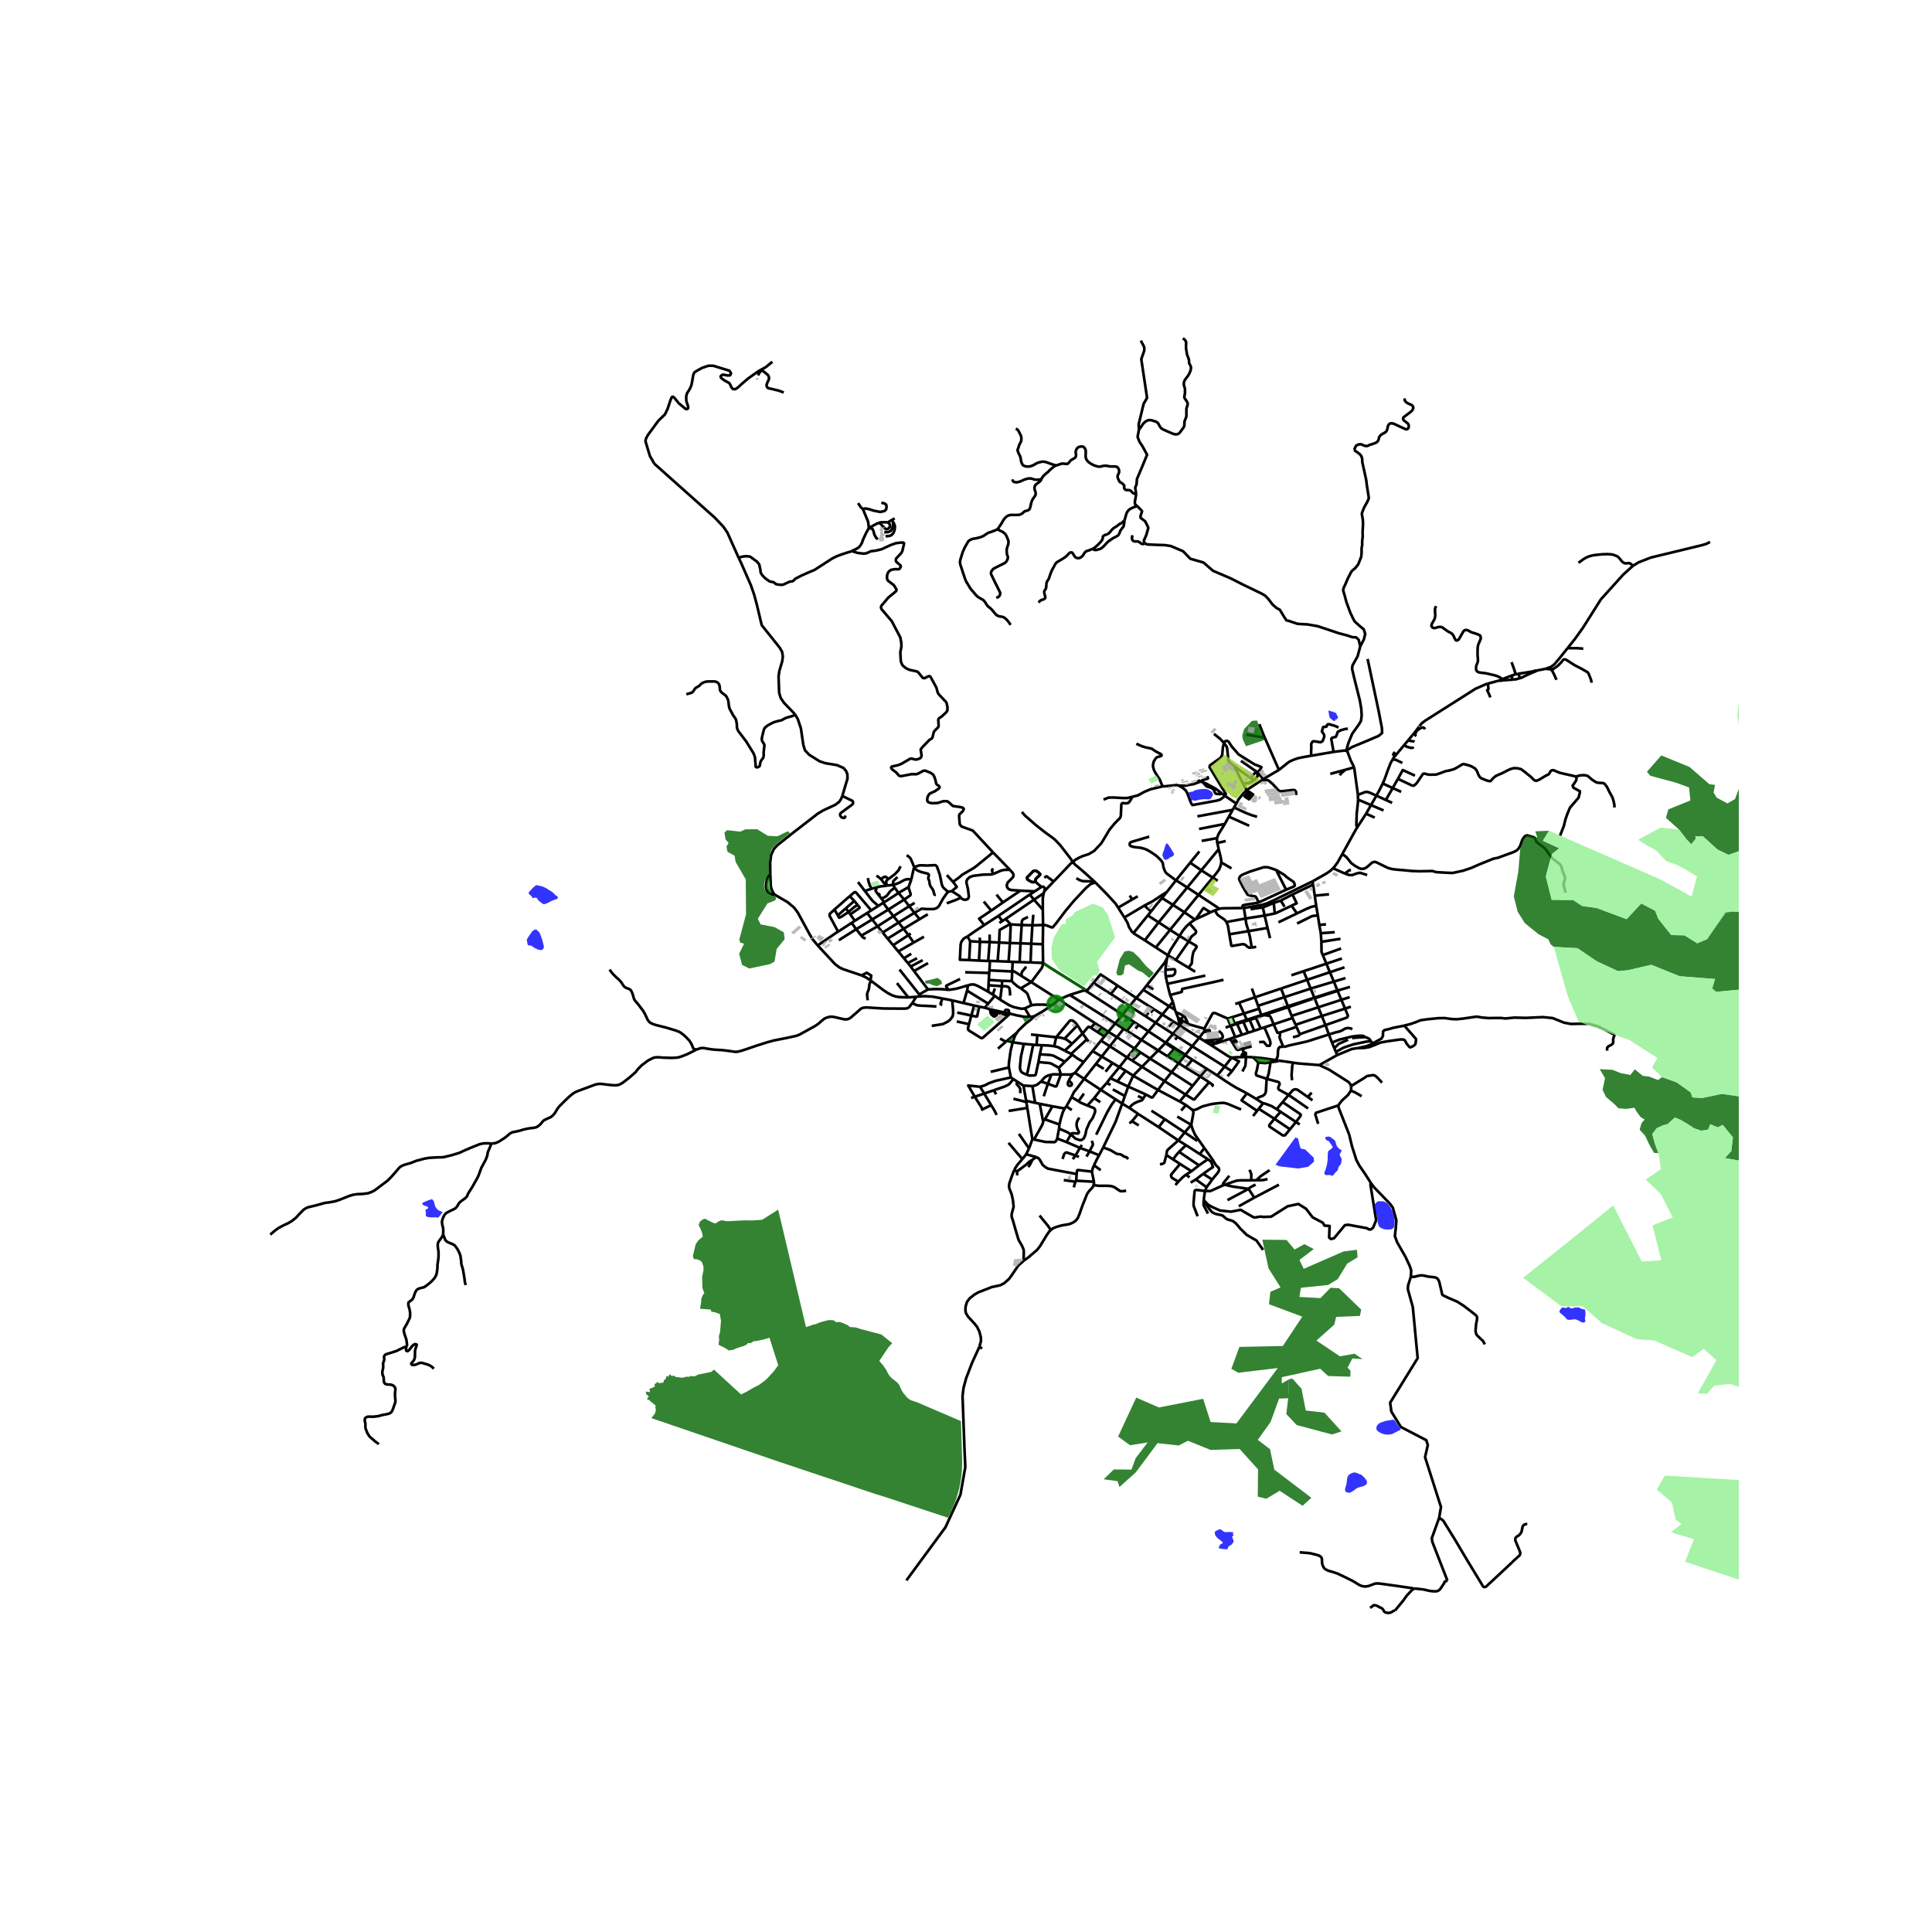 <svg xmlns="http://www.w3.org/2000/svg" xmlns:xlink="http://www.w3.org/1999/xlink" width="960" height="960" viewBox="0 0 720 720"><defs><style>*{stroke-linejoin:round;stroke-linecap:butt}</style></defs><g id="figure_1"><path id="patch_1" d="M0 720h720V0H0z" style="fill:#fff"/><g id="axes_1"><path id="patch_2" d="M90 610.586h558V116.614H90z" style="fill:#fff"/><g id="LineCollection_1"><path d="m296.253 266.167-4.068-4.228-1.223-1.79-.594-1.986-.222-6.08.301-2.039 1.082-3.678.204-1.754-.266-1.684-.93-1.605-6.675-8.358-1.756-7.42M275.284 207.905l.77 1.572 3.766 8.598 1.259 3.643 1.027 3.827M324.418 365.37l.302.226M321.052 363.505l1.697.76 1.67 1.105" clip-path="url(#pa53564e101)" style="fill:none;stroke:#000"/><path d="m321.052 363.505 1.972-.988 1.662 1.049-.268 1.804M313.908 296.636l1.924-6.476-.043-1.633-.5-1.238-.955-1.099-2.425-1.055-4.408-.736-2.048-.683-3.891-2.437-1.569-1.648-.629-2.084-.899-6.129-1.153-3.45-1.059-1.8M255.78 258.716l.685-.188.742-.201.613-.189.514-.464.342-.503.27-.502.5-.415.556-.314.585-.352.642-.665.485-.377.685-.29.656-.2.642-.089h2.639l.627.139.57.34.371.464.243.628.129 1.03.013.54.3.578.471.503.556.414.485.364.5.44.328.553.442 1.03.2 1.382.042.54.115.578.156.54.243.528.314.54.684 1.32.371.54.57.816.243.528.3 1.583v.54l.014.578.143.603.2.514.285.49.799 1.018 2.039 2.701 2.667 4.297.229.514.17.528.186.528.229 2.763.042.754.186.201.413.038.357-.088.371-.201.086-.1.17-.403.115-.766.142-.528.271-.514.343-.478.37-.44.186-.917-.043-.88.029-.565.057-.439.043-.528.185-1.294-.157-.527-.342-.528-.314-.515-.185-.528.028-.565.185-.967.143-.553.414-1.658.214-.528.385-.427.314-.264.599-.465 1.697-.892.585-.263 1.213-.352.627-.163.756-.138.585-.252.556-.351 1.027-.453.628-.163 1.398-.402.584-.226.42-.464M572.787 249.886l2.995-.609M572.787 249.886l-.69.062-1.169.326-4.037.653-1.312.214M566.107 252.837l.984-.302 1.027-.527 1.583-.742 1.412-.628 1.102-.414.572-.338M452.733 339.25l-1.639.763M452.733 339.25l1.747-.59M457.065 343.638l-.68-.888-2.27-1.554-.465-.388-.917-1.558M472.136 336.688l.32.753M463.568 338.33l1.618-.208 5.14-.902 1.81-.532M489.15 328.448l-13.778 6.727-3.236 1.513M608.543 210.868l2.11-1.302 4.617-1.8 18.72-4.528 1.808-.515 1.471-.753M433.83 359.036l-6.473 8.174M434.919 357.1l-.768 1.488-.32.448M433.83 359.036l.258.13.151.126.158.156.148.173M558.625 253.638l-4.297 1.167M558.625 253.638l.607.053.827-.15 1.241-.088 1.483-.1 1.242-.09M558.625 253.638l1.127-.51M584.187 241.546l2.783-3.476 2.978-4.166 6.674-10.573 8.287-9.165 3.634-3.298" clip-path="url(#pa53564e101)" style="fill:none;stroke:#000"/><path d="m588.245 209.757 1.783-1.307.741-.452.899-.452.57-.214 1.341-.364.7-.113 2.81-.289.883-.025.928-.038 1.412.075.627.1.913.29.557.226.542.277.77.816.357.478.356.44.442.389.514.289.628.075.599-.088.684.013.557.326.685.66M435.258 356.007l-.21.676-.13.418M434.545 359.62l.097-.825.277-1.694M434.413 388.583l.156.361M437.142 385.305l-.236.283-.142.171-1.933 2.322-.418.502M434.413 388.583l-.202.21-2.19 2.257-.172.178-.23.236M427.99 384.35l6.042 3.982.381.251M434.413 388.583l.423.076M449.11 443.85l.544-1.42M448.59 447.249l.197-1.516.201-1.422.121-.46M455.594 441.848l-4.543 2.033-1.942-.03M446.324 453.268l-1.509-3.928.004-1.272.365-4.106.136-.302.264-.17.328-.043 3.197.403M459.115 399.214l-1.63 1.851M459.115 399.214l-2.744-1.726M459.003 394.14l2.737 1.398-2.625 3.676M451.744 439.574l-3.344-2.13M448.822 427.819l3.165 4.486 1.082 1.83 1.123 1.124.167.666-.333.874-2.282 2.775M449.654 442.43l1.27-1.685.82-1.171M413.613 389.909l6.417 4.167M413.613 389.909l-3.303-2.1M413.613 389.909l-3.029 3.838M416.282 386.524l-.224.284-2.445 3.1M456.37 397.488l2.633-3.348M456.37 397.488l-2.722 3.315M444.317 389.909l.406.255 11.648 7.324M425.586 397.553l-3.671-2.314M425.586 397.553l8.397 5.336M425.586 397.553l-3.288 3.318M428.596 394.503l-.284.288-2.726 2.762M413.79 401.794l2.595 1.225M413.79 401.794l-1.335 1.778M413.79 401.794l3.38-4.117M407.173 391.694l3.411 2.053M407.173 391.694l3.137-3.885M403.848 395.814l.544-.674 2.781-3.446M420.456 404.94l-4.07-1.92M420.456 404.94l6.52 2.927M420.456 404.94l-1.248 3.515M420.456 404.94l1.842-4.069M418.732 383.42l1.23.728M416.282 386.524l.303-.384 1.807-2.29.115-.145.225-.285M415.608 381.415l.202.127.243.152 2.679 1.726M444.478 404.664l2.825-3.504M444.478 404.664l-2.667 3.253M444.478 404.664l-7.868-5.094M445.64 439.56l4.014 2.87M445.64 439.56l-1.925 1.174M445.64 439.56l2.76-2.117M422.298 400.871l-2.81-1.814M422.298 400.871l9.257 5.332M441.669 393.214l.376-.47 2.002-2.5.27-.335M446.91 386.76l-.259.312-2.108 2.536-.226.3M444.317 389.909l-.605-.389-4.893-3.139M441.49 422.015l2.453-2.826M441.49 422.015l-2.368 2.996M441.49 422.015l4.71 3.188M441.49 422.015l-7.403-4.917M420.975 374.932l-.38-.245-6.629-4.252" clip-path="url(#pa53564e101)" style="fill:none;stroke:#000"/><path d="m423.465 371.923-2.075 2.508-.156.187-.26.314M418.923 377.41l1.734-2.094.114-.138.204-.246M426.863 378.71l-.244-.157-4.96-3.183-.234-.15-.45-.288M441.954 411.804l-2.333-1.318M441.954 411.804l2.467 1.872M441.954 411.804l-1.77 2.08M433.983 402.89l7.828 5.027M433.983 402.89l-2.428 3.313M436.61 399.57l-.196.249-2.431 3.07M418.205 411.28l-2.483-1.592M418.205 411.28l2.704 1.638M418.205 411.28l1.003-2.825M411.122 427.63l4.614-9.527 2.47-6.823M423.465 371.923l2.616-3.062M416.492 367.327l6.553 4.32.42.276M429.923 376.029l-1.83-1.161-4.262-2.712-.366-.233M422.595 380.844l1.75 1.137M419.961 384.148l.14-.176.218-.273 2.003-2.514.148-.185.125-.156M422.595 380.844l-4.264-2.718M410.195 406.115l5.527 3.573M410.195 406.115l-6.166-4.058M410.195 406.115l2.26-2.543M410.195 406.115l-2.425 3.109M418.923 377.41l-.302.365-.29.35M415.608 381.415l.31-.375.187-.225 1.945-2.35.28-.34" clip-path="url(#pa53564e101)" style="fill:none;stroke:#000"/><path d="m404.887 369.413 13.1 8.489.344.224M415.722 409.688l-1.483 2.047-1.541 2.632-4.186 8.508M441.904 397.895l-2.493-1.587-.147-.093" clip-path="url(#pa53564e101)" style="fill:none;stroke:#000"/><path d="m441.669 393.214-.493.615-.69.862-.897 1.12-.146.181-.179.223M436.61 399.57l.195-.245 2.221-2.81.124-.155.114-.145M435.146 393.656l3.77 2.342.348.217M377.203 362.032l.199-3.576M377.203 362.032l-8.48-.4M380.636 363.694l-2.501-1.567-.452-.189-.48.094M377.051 365.626l.103-2.194.049-1.4M443.943 419.19l-5.219-3.065M444.421 413.676l.228.308.093.897-.549 2.895-.25 1.413M448.822 427.819l-3.423-4.853-.9-1.982-.556-1.795M420.03 394.076l1.885 1.163M420.03 394.076l-2.86 3.601M422.794 390.76l-2.565 3.078-.2.238M428.596 394.503l.302-.304 2.315-2.325.128-.129.278-.28M431.62 391.464l.395.246 2.563 1.593.568.353M425.345 387.527l5.917 3.713.357.224M437.564 390.876l-.12.138-.132.152-1.77 2.035-.143.164-.253.29M417.17 397.677l-2.57-1.534M417.17 397.677l2.318 1.38M429.102 413.933l4.985 3.165M434.42 363.84l.625 2.812M434.322 361.442l-.02.602.04.53.077 1.267" clip-path="url(#pa53564e101)" style="fill:none;stroke:#000"/><path d="m434.322 361.442 1.57-.14 1.268-.112.592.056.148.277.06.221-.002.569-.152.568-.453.491-.514.26-2.42.209M416.385 403.02l3.103-3.963M439.621 410.486l2.19-2.569M439.621 410.486l-8.066-4.283M462.522 413.481l-4.885-2.053-1.02-.314-.792-.113-1.277.075-1.81.189-1.798.32-1.47.395-1.297.327-1.02.496-.692.345-.806.377-.65.12-.584.03M437.806 390.597l-.242.279M437.806 390.597l-2.812-1.834-.158-.104M441.669 393.214l-.099-.266-.23-.145-3.329-2.078-.205-.128M419.961 384.148l.3.188 5.084 3.19M450.13 431.996l-2.992-1.9M448.4 437.443l3.01-2.117.619-.347-.448-1.466-.252-.594-1.2-.923" clip-path="url(#pa53564e101)" style="fill:none;stroke:#000"/><path d="m446.839 434.298 1.12-.791 1.469-.999.702-.512M428.596 394.503l8.014 5.067M425.064 392.215l1.325.858 2.207 1.43M446.91 386.76l1.76 1.091M446.91 386.76l-7.214-4.565M448.6 384.544l-1.419 1.871-.27.345M448.55 447.55l.004 1.59 1.631 3.129M453.648 400.803l-3.883-2.46M464.69 407.465l-3.993-2.11-1.363-.826-.39-.229-.509-.333-1.503-.947-3.284-2.217M384.74 424.546l.614.119M383.493 427.974l.202-.545 1.046-2.883M382.858 412.878l1.19 7.523.693 4.145M413.026 384.518l.235-.282 2.037-2.448.166-.2.144-.173M415.608 381.415l-16.956-10.636M439.122 425.01l2.874 1.752M439.122 425.01l-7.31-4.954M434.664 430.436l.143-.992.129-.547.313-.477 3.873-3.41M447.303 401.16l2.462-2.817M447.303 401.16l-5.4-3.265M447.303 401.16l3.302 2.167M413.026 384.518l-2.397-1.558M413.026 384.518l3.256 2.006M411.593 386.218l1.252-1.485.181-.215M410.584 393.747l-2.172 2.753M410.584 393.747l4.016 2.396M410.31 387.809l1.283-1.591M408.09 381.308l-13.04-8.482-.395-.257M392.004 374.628l2.35-1.826.3-.233M397.951 371.08l-1.896.816-.953.457-.447.216M384.319 366.003l9.906 6.292.43.274M405.245 412.005l2.525-2.781M399.076 422.85l.642.471 1.02.986 1.099.404.749.216.62-.155.706-.566.535-1.236.449-2.054.634-1.45.571-1.294.656-.86.506-.785.443-1.08.35-.886.077-.603-.113-.609-.386-.427-2.389-.917M401.926 410.413l.761.491 2.558 1.101M391.628 458.415l.788-.672 1.325-.532 1.826-.503 2.996-.527 1.212-.515 1.07-.69.813-1.042.6-1.41 1.183-3.35 1.697-4.258.764-1.071 1.244-1.325.396-.825M407.678 440.397l.02.595-.156.703M419.687 443.786l-1.69.163-.342-.037-.271-.076-2.069-1.397-.937-.358-1.223-.154-1.241-.025-2.254.013-2.118-.22M450.605 403.327l-5.496 6.377-.164.047-.189-.031-2.945-1.803M413.966 370.435l-6.455-4.143M416.492 367.327l-.296.365-1.942 2.389-.288.354M426.976 407.867l2.183 1.143.235-.012.214-.114 1.947-2.681M404.887 369.413l-.637-.273-.599.055-4.352 1.378-.647.206M397.951 371.08l.326-.14.375-.161M449.765 398.343l-5.42-3.434M434.322 361.442l.223-1.821M437.142 385.305l-.314-.201-5.797-3.72-.376-.241M439.696 382.195l-.353.429-1.81 2.204-.154.188-.237.289M438.82 386.381l-1.34-.859-.338-.217M404.029 402.057l-3.427-2.22M404.029 402.057l4.383-5.557M399.333 408.84l.927-1.915 1.052-1.266 2.717-3.602M439.696 382.195l-2.52-1.577M439.696 382.195l.626-.974" clip-path="url(#pa53564e101)" style="fill:none;stroke:#000"/><path d="m439.512 381.374.086.386.098.435M404.887 369.413l2.237-2.66.208-.246.18-.215" clip-path="url(#pa53564e101)" style="fill:none;stroke:#000"/><path d="m416.492 367.327-4.46-2.94-.98-.645-.922-.608-2.388 2.88-.23.278M400.602 399.836l-.693.33M400.602 399.836l3.246-4.022M395.346 400.42l3.202.037.528-.032.466-.086.367-.174" clip-path="url(#pa53564e101)" style="fill:none;stroke:#000"/><path d="m398.284 402.63.639-1.012.986-1.453M416.282 386.524l6.512 4.237M373.755 336.316l6.52-4.4M373.755 336.316l-4.338 3.034M371.37 333.38l.906 1.138 1.48 1.798M442.453 330.74l-4.193-2.678M442.453 330.74l4.197 2.763M442.453 330.74l5.248-6.396M442.453 330.74l-5.333 6.479M390.531 403.88l-2.554-.822M390.531 403.88l1.277-3.41M395.346 400.42l-1.59 4.332-.2.126-.307.019-2.718-1.017M388.982 408.55l.644-1.986.342-1.045.563-1.639M361.554 350.763l-1.007-1.76M361.554 350.763l3.663.233M361.554 350.763l-.36 7.028M317.363 343.939l1.207-.79M317.363 343.939l-5.033 3.259M317.363 343.939l1.724 2.345M345.867 358.922l-5.246 2.952M493.974 382.026l-9.583 3.38M493.974 382.026l-1.375-3.388M501.264 375.887l1.083 2.673-.308.623-8.065 2.843M495.253 385.513l-.09-.205-.197-.513-.992-2.769M402.243 416.502l-.663 1.03-.293.816-.107.785.12.797.272.873.328.679.178.326-.028.213-.064.195-.178.145-.228.094-.521-.082-.785-.057-.692.045-.342.125-.164.364" clip-path="url(#pa53564e101)" style="fill:none;stroke:#000"/><path d="m394.668 420.602 3.142 1.34 1.266.908M397.461 425.62l.86-1.5.755-1.27M460.32 386.479l2.502-.831M460.32 386.479l-1.983.67M460.32 386.479l-1.711-4.21M376.352 377.75l-.231-.057M376.352 377.75l-.717.743M383.82 378.96l-2.119-.039-2.716-.515-2.633-.656M320.99 348.68l6.064-3.48M320.99 348.68l-1.903-2.396M322.648 349.676l-.552-.073-.422-.179-.684-.744M467.414 384.124l-2.313.768M467.414 384.124l-1.697-4.008M467.414 384.124l2.437-.809M424.002 334.03l-2.03 1.15M500.108 357.207l-5.812 1.924M447.7 324.344l4.265 2.723M447.7 324.344l-4.16-2.84M447.7 324.344l6.487-7.902M386.58 385.768l-.292 3.686M386.58 385.768l7.026.791M386.58 385.768l-2.38-.234M476.615 286.934l-5.869 3.428M476.615 286.934l-5.278-12.026M488.63 281.645l-1.441.249-1.327.23-2.19.454-1.583.556-1.506.687-.823.587-3.145 2.526M380.276 331.915l5.357.267M376.332 324.14l.913.979.385.61.1.672-.378.678-1.817 1.815-.352.984.176.844.527.633 1.055.351 3.335.21M468.943 395.974l-1.962-1.963M473.495 395.849l-1.965.35-2.587-.225M472.136 402.064l-3.552-1.167-.385-.19-.135-.341-.036-.361.352-1.162.563-2.869M406.536 382.989l1.554-1.681M406.536 382.989l2.546 1.674M403.448 385.153l1.997-2.355.192-.107.179-.025.72.323M459.378 301.805l-13.152 2.43M459.378 301.805l.495-.889M459.378 301.805l-1.41 2.53M370.736 371.118l-2.466 2.91M370.736 371.118l-.773-.475M370.736 371.118l1.993 1.45M501.06 360.489l-5.447 1.822M365.26 405.01l1.522 2.524M376.717 401.538l-5.698 1.255-2.44.866-1.562.823-1.758.528M363.269 408.72l-2.434-4.184 4.424.474M322.278 332.012l2.621-.804M322.278 332.012l-2.516-3.293M327.355 337.59l-2.175-1.851-1.502-1.922-1.014-1.315-.386-.49M502.984 371.601l-3.105 1.004M327.355 337.59l1.778-1.126M327.355 337.59l-2.666 1.687M501.435 364.501l-4.349 1.311M334.268 366.375l4.252 5.338M373.38 367.528l-.651 5.04M373.38 367.528l.074-2.018M368.382 367.184l2.452.157 2.546.187M376.427 371.021l-.041-1.44-.215-1.283-.35-.437-.823-.298-1.618-.035M435.258 356.007l-4.522-2.911M435.258 356.007l2.925 1.762M439.593 348.79l-3.408 5.248-.927 1.969M402.45 427.78l.748-1.105M402.45 427.78l-1.627 2.826M402.45 427.78l3.587 1.3M402.45 427.78l-4.989-2.16M377.667 409.468l4.799 1.219M381.538 389.027l3.502.302M381.538 389.027l-4.136-.608M382.665 400.539l-1.554-.691-.542-.478-.3-.552-.164-.779.036-.954.353-3.385 1.044-4.673M368.268 369.567l.114-2.383M368.268 369.567l1.695 1.076M360.764 367.178l1.203-.298 1.186.044 1.362.571 3.753 2.072M395.346 400.42l-2.739-.057-.799.107M387.977 403.058l.55-.66.7-.792.813-.552.763-.296 1.005-.288M368.27 374.028l-1.265 1.536M368.27 374.028l-7.875-4.85M368.275 358.13l.535-7.052M368.275 358.13l.655-.026M368.275 358.13l-3.432-.144M466.537 368.394l1.168 3.253M499.88 372.605l-8.6 2.78M499.88 372.605l1.384 3.282M499.88 372.605l-1.4-3.34M334.761 354.576l5.736-3.315M334.761 354.576l2.105 2.546M334.761 354.576l-1.93-2.324M481.671 379.392l1.173 2.533M481.671 379.392l-.31-.8M481.671 379.392l-7.016 2.329M446.65 333.503l7.83 5.156M446.65 333.503l5.315-6.436M446.65 333.503l-5.265 6.468M384.325 351.71l-.264 6.967M384.325 351.71l.403-6.876M384.325 351.71l-4.014-.167M384.325 351.71l4.294.178M496.39 388.54l-1.137-3.027M496.39 388.54l.868 2.113M508.824 386.48l-.977-.477h-1.626l-2.46.307-4.659 1.143-2.713 1.088M382.43 410.247l3.334.73M382.43 410.247l-1.027-5.67M382.43 410.247l.036.44M463.357 380.827l1.744 4.065M463.357 380.827l1.355-.41 1.005-.3M463.357 380.827l-2.333.725M383.82 378.96l-1.87-3.16M383.82 378.96l1.565-.19M492.968 355.926l6.832-2.455M492.968 355.926l1.328 3.205M492.443 350.977l.054 3.814.47 1.135M436.057 346.541l3.536 2.25M436.057 346.541l-4.274-2.802M436.057 346.541l5.328-6.57M436.057 346.541l-5.321 6.555M399.278 392.806l-2.477-1.254M405.032 387.317l-1.289 1.229-4.313 3.996-.152.264M403.848 395.814l-2.33-1.366-2.24-1.642M396.841 395.678l2.314-2.192.106-.307.017-.373M474.655 381.72l-3.444 1.143M471.205 378.264l.492.129.132.009 1.041.126.24.087.217.123.328.559 1 2.424M476.845 384.808l-.807.051-1.383-3.138M498.342 393.187l-.522-1.185M498.342 393.187l-6.668 3.751M506.301 390.539l-2.462.375-5.497 2.273M366.786 344.763l5.3-3.459M369.417 339.35l-4.525 3.027 1.894 2.386M360.547 349.003l2.983-2.078 3.256-2.162M397.461 425.62l-3.449-1.307M437.12 337.219l-4.064-2.546M437.12 337.219l-5.337 6.52M437.12 337.219l4.265 2.752M411.593 386.218l-2.51-1.555M359.08 373.808l1.315-4.63M359.08 373.808l3.964.924M359.08 373.808l-4.229-1.003M394.668 420.602l-.47 2.544-.186 1.167M385.354 424.665l4.192.9 3.318.086.196-.05.203-.11.252-.247.366-.645.131-.286M377.051 365.626l-3.597-.116M380.493 368.368l-1.388-.835-1.395-1.204-.659-.703M329.133 336.464l1.905 2.528M329.133 336.464l.378-.239M446.975 317.3l-3.436 4.204M342.798 371.313l-.158-.649M342.798 371.313l-1.321.117M351.19 372.113l-3.615-.684-2.792-.176-1.985.06M449.186 363.574l-14.14 3.078M376.666 344.495l-.293 6.956M376.666 344.495l4.093.227M376.666 344.495l-1.898-2.03M372.342 351.255l.188-4.69 2.276-1.282.97-.526.89-.262M370.089 317.672l3.227 3.32 3.016 3.147M370.098 325.747l2.86-1.268 1.242-.302 2.132-.038M361.134 381.689l.843-3.23M361.134 381.689l-4.587-1.026M375.635 378.493l-9.33 8.211-.214.126-.286.037-.235-.044-4.486-2.782-.207-.238-.132-.33.033-.478.356-1.306M491.28 375.386l-9.918 3.206M491.28 375.386l-1.363-3.355M491.28 375.386l1.32 3.252M443.014 350.855l1.037-1.855.794-.621.673-.522.158-.293.09-.398-.18-.402-2.284-2.648" clip-path="url(#pa53564e101)" style="fill:none;stroke:#000"/><path d="m439.593 348.79 1.072-1.748 1.32-1.67 1.317-1.256M445.33 342.718l-1.099.717-.93.68M473.61 394.81l-.115 1.039M473.61 394.81l1.911.28M466.981 394.01l3.46.338 3.169.462M361.9 409.182l1.369-.462M375.355 387.822l3.63-2.996M375.355 387.822l-.513.414M377.402 388.419l-.755-.176-1.292-.421M334.85 332.775l3.764-2.209M334.85 332.775l2.101 2.47M334.85 332.775l-1.382-1.938M329.51 336.225l2.782-1.76 2.557-1.69M323.142 340.256l-4.572 2.894M323.142 340.256l1.89 2.41M323.142 340.256l1.547-.979M437.866 376.307l.358.982M437.866 376.307l-.756-2.923M437.866 376.307l-2.175-1.3M397.457 412.238l1.876-3.398M397.457 412.238l-.685.86M399.438 413.683l-1.517-1-.464-.445M318.57 343.15l-1.702-2.389M439.593 348.79l3.421 2.065M339.413 347.893l-.877.613M467.705 371.647l1.139 3.174M467.705 371.647l-5.956 2.03M467.705 371.647l9.713-3.25M365.217 350.996l-.374 6.99M365.217 350.996l-.103-1.574M365.217 350.996l3.593.082M338.614 330.566l.996-2.777M336.951 335.246l2.164-1.47.235-.28.015-.34-.625-1.869-.126-.72M457.542 379.595l.95 2.36M448.816 383.335l2.954-5.442.36-.36.75.02 4.662 2.042M459.184 379.08l-1.43.448-.212.067M445.33 342.718l.29-.157M445.33 342.718l-3.945-2.747M377.402 358.456l2.583.096M377.402 358.456l-1.534-.083M478.662 371.612l1.296 3.367M478.662 371.612l-1.244-3.215M478.662 371.612l-9.818 3.209M478.662 371.612l9.787-3.198M379.985 358.552l4.076.125M379.985 358.552l.326-7.01M375.89 414.009l6.968-1.13M469.851 383.315l-1.809-3.977M469.851 383.315l1.36-.452M345.83 368.73l2.625-.134 2.827.055 2.285.261M360.764 367.178l-3.112.951-1.5.378-2.585.405" clip-path="url(#pa53564e101)" style="fill:none;stroke:#000"/><path d="m357.808 364.834-5.07 2.45-.135.254v.17l.964 1.204M497.086 365.812l-8.637 2.602M497.086 365.812l1.298 3.232M497.086 365.812l-1.473-3.501M503.092 367.794l-3.977 1.178M373.529 343.22l-1.442-1.916M373.529 343.22l1.24-.756M373.529 343.22l-1.093.734M310.984 338.957l1.231 2.165M310.984 338.957l5.681-4.988M312.33 347.198l-3.197-5.946.091-.666 1.76-1.629M489.917 372.03l-.093-.224M489.917 372.03l4.41-1.417 3.383-1.088.77-.26M480.088 375.362l7.862-2.699 1.967-.632M318.37 335.757l1.218 1.463M318.37 335.757l-1.705-1.788M318.37 335.757l-3.152 2.75M469.255 388.425l.536-.097 1.17-.051.468.592.79.875.947-.02.31-.898-.204-1.115-2.06-4.848M462.822 385.648l2.279-.756M462.822 385.648l-1.798-4.096M384.402 374.62l-2.453 1.18M392.004 374.628l-3.103-.238-2.912.02-1.587.21M380.493 368.368l1.952 1.48.486.597 1.471 4.174M339.384 360.191l-1.06-1.3M339.384 360.191l1.237 1.683M339.384 360.191l4.485-2.364M435.691 375.007l-9.61-6.146M435.691 375.007l1.42-1.623M435.691 375.007l-2.527 3.079M383.77 333.376l1.566 1.913M383.77 333.376l-11.683 7.928M383.77 333.376l1.863-1.194M312.33 347.198l-.94.59-6.656 4.551M288.775 333.45l4.723 2.736 2.407 2.022 1.412 1.884 4.365 8.02 1.14 1.91 1.912 2.317M321.052 363.505l-1.34-.477-5.52-1.852-1.456-.698-1.526-1.168-6.476-6.97M375.972 397.81l-6.779 1.617M376.717 401.538l-.17-.924-.575-2.804M377.402 388.419l-.772 3.144-.604 4.26-.072.967.018 1.02M330.788 349.796l5.965-3.678M330.788 349.796l-1.836-2.264M330.788 349.796l2.044 2.456M408.262 328.913l-.452.123M399.78 321.244l.998 1.098.79.616 2.77 2.365 3.924 3.59M416.7 338.255l-1.02-1.58-3.267-3.542-4.15-4.22M341.477 371.43l-1.479 2.375M338.52 371.713l.71-.06 1.235-.105 1.012-.118M373.454 365.51l-4.963-.32M385.764 410.977l-1.032-6.216M385.764 410.977l1.715.375M368.81 351.078l-.015-2.81M368.81 351.078l3.532.177M369.394 411.862l1.22 2.023.448.902.37.71M340.861 336.476l-2.033 1.23M384.732 404.761l.68-.134.983-.327 1.582-1.242M386.288 389.454l1.995.071M385.04 389.329l.836.084.412.041M498.48 369.265l-.096-.221M498.48 369.265l.635-.293M335.222 361.312l7.418 9.352M368.382 367.184l.109-1.994M463.037 338.366l-.567.04-6.896.086-1.094.167M408.09 381.308l2.54 1.652M366.197 413.404l3.197-1.542M366.197 413.404l-.589.285M366.197 413.404l-2.928-4.684M340.712 323.165l-1.321-3.146-.459-.542-1.022-.799M471.205 378.264l6.052-2.023 2.831-.879M471.205 378.264l-1.037.332M367.005 375.564l1.97.555M367.005 375.564l-2.07-.435M463.605 377.688l-4.421 1.391M463.605 377.688l5.623-1.768M463.605 377.688l-1.856-4.011M463.605 377.688l1.007 2.359M422.397 347.774l4.24 2.65M422.397 347.774l5.355-6.638M419.022 341.915l1.178 1.992.528 1.538.922 1.538.747.791M400.823 430.606l-3.223-1.1-.3.013-.328.15-.406.503-.585 1.752M399.333 408.84l2.593 1.573M396.723 387.1l4.833-5.05M399.539 388.968l-2.064-1.522-.752-.346M393.606 386.56l1.76.155 1.357.385M447.808 313.375l5.72-1.027M395.346 400.42l-.76-2.497M503.43 375.166l-2.166.721M376.717 401.538l.943.618M477.418 368.397l9.707-3.247M388.933 332.902l.26-.752M388.933 332.902l-3.597 2.387M388.622 339.032v-4.353l.31-1.777M499.56 349.866l-7.117 1.111M443.54 321.504l-5.28 6.558M393.606 386.56l-.728 3.328M401.556 382.05l-.842-.945-.46-.405-.62-.405-.713-.03-.34.23-2.586 3.144-2.39 2.92M331.038 338.992l1.909 2.425M331.038 338.992l5.913-3.746M331.038 338.992l-6.007 3.673M388.72 358.844l-.1-6.956M388.72 358.844l-4.659-.167M384.319 366.003l3.871-5.168.203-.457.248-.775.08-.76M404.887 369.413l-.524-.653-10.887-6.803-2.341-1.48-2.414-1.633M402.092 431.148l-1.269-.542M385.633 332.182l2.49-1.658M340.789 340.158l-5.934 3.655M340.789 340.158l1.908 2.397M340.789 340.158l-1.961-2.451M353.382 332.405l-.356.257-1.58 2.217-1.49 2.733-.778.755-1.095.407-2.833.01-1.792-.143-2.67 1.517M508.824 386.48l-4.254.274-.686.178M431.783 343.74l-4.031-2.604M431.783 343.74l-5.147 6.684M396.8 391.552l2.739-2.584M392.878 389.888l1.376.34 2.547 1.324M436.057 370.815l1.053 2.569M435.045 366.652l.418 1.769.594 2.394" clip-path="url(#pa53564e101)" style="fill:none;stroke:#000"/><path d="m455.96 365.15-4.988 1.135-10.341 2.244-.101.157-.09.899-.136.11-4.247 1.12M394.668 420.602l.157-1.532M401.556 382.05l1.892 3.103M392.004 374.628l-3.442 2.3-2.065 1.196-1.112.647M378.985 384.826l.578-.791 2.713-2.61 1.896-1.43 1.213-1.224M416.7 338.255l5.272-3.074M416.7 338.255l2.322 3.66M380.76 344.722l.065-1.47.407-.61 1.861-.93M389.193 332.15l.211-1.019-.28-.457-.423-.246-.579.096M385.931 328.666l.695.63.77.62.726.608M345.752 340.71l-3.055 1.845M426.636 350.424l4.1 2.672M372.342 351.255l4.03.196M372.342 351.255l-.55 6.947M259.501 391.178l1.329-.492.499-.089.542-.037.513.037 1.655.302 1.769.239 2.325.163h.57l2.026.226 3.167.452h.499l.57-.063 1.284-.314 1.911-.615 3.51-1.206 3.965-1.268 2.795-.767 4.736-.93 3.509-.765 1.198-.44.956-.527 4.964-2.739 1.355-.941.913-.854 1.198-.955.998-.427 1.099-.251h.813l.63.078 3.478.8.884.126.799-.112.599-.264.513-.327 2.768-2.4.699-.652.542-.377.492-.194 1.206-.158 6.468.402 8.07.051.79-.139.688-.377 1.203-1.57M348.98 375.09l-3.301-.208-2.443-.095-1.467-.144-.886-.378-.885-.46M358.1 334.54l.288.327.692.383.749.069.791-.245.371-.59.065-.502-.337-2.728-.527-2.2-.023-.586.305-.775.966-.856 1.21-.422 3.619-.454 3.095-.076.734-.138M370.242 323.802l-.52.316-.07.25.446 1.379M369.394 411.862l-2.612-4.328M340.712 323.165l-.152.282M353.382 332.405l-1.555-1.338-.421-.477-.407-.867-.285-1.463-.52-2.431-.386-1.106-.67-1.865-.45-.37-.299-.076-1.426.076-1.498.075-1.148-.063-1.355-.012-.571.062-1.679.615M469.228 375.92l-.384-1.099M469.228 375.92l.804 2.354M409.624 430.53l-3.587-1.45M409.624 430.53l1.498-2.9M407.687 434.262l1.33-2.683.607-1.049M456.45 307.058l-9.608 1.879M456.45 307.058l1.518-2.724M453.527 312.348l.553-1.455 2.37-3.835M377.402 388.419l.863-2.481.72-1.112M342.697 342.555l-5.944 3.563M481.362 378.592l-1.274-3.23M369.417 339.35l-2.8-3.368M501.264 375.887l-8.665 2.751M336.951 335.246l1.877 2.46M511.538 388.875l-.638-.859M523.338 382.224l-1.246.247-2.842.553-1.648.483-.841.201-.813.195-.508.472-.07 1.723-.528.949-3.304 1.828M506.301 390.539l2.885-.632 1.199-.453 1.153-.58M504.659 285.962l-1.266-2.531-1.23-3.27-.457-.386M506.924 240.904l-.988 3.699-1.894 3.372-.164 1.233.74 3.227 2.183 8.703.494 2.937.168 2.495-.247 2.066-.824 1.378-2.47 3.445-1.44 3.517-.776 2.799" clip-path="url(#pa53564e101)" style="fill:none;stroke:#000"/><path d="m509.664 245.565 4.136 19.525 1.194 6.2.082 1.886-1.276 1.052-4.323 1.849-5.599 2.32-2.172 1.378M496.983 280.206l4.02-.502.703.07M492.222 347.792l.22 3.185M492.222 347.792l-.557-3.11M492.222 347.792l5.207-.39M384.319 366.003l-3.295 1.967-.53.398M380.311 351.543l-3.938-.092M380.311 351.543l.448-6.821M334.855 343.813l-5.903 3.72M334.855 343.813l-1.908-2.396M334.855 343.813l1.898 2.305M427.752 341.136l1.213-1.448M344.338 349.087l-3.841 2.174M482.844 381.925l.31.745M492.6 378.638l-8.523 2.841-1.233.446M455.146 321.402l3.801 2.235M454.187 316.442l.765 3.207.152 1.037.042.716M451.965 327.067l1.107-1.34 1.23-1.653.527-1.3.317-1.372M364.843 357.986l-3.649-.195M451.295 389.474l1.66-.544M451.295 389.474l-2.624-1.623M459.003 394.14l-.72-.261-.586-.283-3.201-2.061-3.201-2.061M478.198 390.065l.713.004 1.48-.45 6.665-1.49 8.197-2.616M503.973 383.564l-.62-.314-1.106-.145-.927.201-1.212.716-.95.402-1.424.317-2.48.772M325.031 342.665l-5.944 3.619M325.031 342.665l2.023 2.535M505.696 308.485l3.405-5.235M500.229 318.298l4.821-8.723.646-1.09M506.099 297.976l-.022.977-.475 4.378-.117 4 .025.293.186.86M465.717 380.116l.97-.301 1.355-.477M385.04 389.329l-.999 4.898-.39 1.909-.586 2.877-.4 1.526M387.009 395.79l-1.02 4.673-.171.208-.293.1-1.904.069-.956-.301M497.258 390.653l.562 1.35M502.38 387.479l-3.487 1.533-1.635 1.64M489.15 328.448l.188 1.21M496.767 323.56l-.953.95-1.398.961-1.519.873-3.747 2.104M366.782 407.534l3.572-1.227M366.782 407.534l-3.513 1.186M360.764 367.178l-.369 2M388.622 339.032l.09 5.693M388.622 339.032l-3.286-3.743M400.823 430.606l-1.04 1.375M403.448 385.153l-3.91 3.815M403.448 385.153l1.584 2.164M332.947 341.417l5.88-3.71M332.947 341.417l-5.893 3.783M468.042 379.338l2.126-.742M468.042 379.338l-.13-.35M371.792 358.202l4.076.171M371.792 358.202l-2.862-.098M433.164 378.086l-3.241-2.057M437.177 380.618l-3.767-2.378-.246-.154M430.655 381.143l.244-.297 2.265-2.76M496.983 280.206l-8.353 1.439" clip-path="url(#pa53564e101)" style="fill:none;stroke:#000"/><path d="m502.318 271.568-.97.1-1.654.452-1.141.604-.342 1.005-.372.854-1.454.377-.257.427.855 4.82M476.437 395.248l-.122.129-.153.106-.353.075-2.314.29M472.136 402.064l.628-1.763.73-4.452M324.72 365.596l4.331 3.276 1.848 1.238 1.529.793 1.27.44 1.354.232 3.468.138M369.963 370.643l.815-2.258M442.931 360.63l2.483 1.506M442.931 360.63l-4.748-2.86M443.014 350.855l2.744 1.618.208.273-.16.442-1.038 1.531-.282 1.193-.2 1.324-.151 1.797-1.204 1.597M340.621 361.874l5.21 6.856M426.08 368.861l1.277-1.65M382.466 410.687l.392 2.191M380.76 344.722l3.968.112M396.772 413.098l-4.564-.81M394.825 419.07l.5-2.135.748-2.424.7-1.413M332.832 352.252l5.704-3.746M360.547 349.003l-1.258.682-.52.557-.552.875-.22.965-.27 5.588 3.467.121M316.868 340.761l3.305-2.277.117-.136.028-.13-.03-.126-.7-.872M316.25 339.855l1.896-1.663 1.442-.972M377.66 402.156l1.496.967M370.354 406.307l4.081-1.403 1.195-.562.645-.507 1.385-1.679M464.59 294.44l.743.506M470.18 290.74l-1.175.785-4.414 2.916M460.761 299.483l.762-1.529 1.891-2.335 1.177-1.178M463.292 292.133l.913 1.78.386.528M385.336 335.289l-10.568 7.175M316.665 333.969l1.734-1.451.325-.063.322.19 5.643 6.632M433.056 334.673l1.8-2.262M428.965 339.688l2.062-2.648 2.029-2.367M464.364 393.89l.084.003 2.533.118M475.521 395.09l.916.158M478.198 390.065l-1.24.103-.499.522-.184.83-.108 2.157-.646 1.413M451.965 327.067l1.828 1.167M368.93 358.104l-.207 3.528M327.054 345.2l1.898 2.332M371.917 390.798l2.925-2.562M495.613 362.31l-8.488 2.84M495.613 362.31l-1.317-3.18M498.767 411.953l.332-.508.975-1.286 2.302-2.103 1.084-1.64M503.46 404.77l.1.516-.1 1.13" clip-path="url(#pa53564e101)" style="fill:none;stroke:#000"/><path d="m507.453 408.533-2.21-1.294-1.783-.823M484.39 385.405l-1.237-2.735M481.844 386.548l1.961-.515.37-.277.216-.35M315.218 338.507l1.033 1.348M315.218 338.507l-3.003 2.615M497.82 392.002l2.957-1.612 3.629-1.209 4.725-.985 1.769-.18" clip-path="url(#pa53564e101)" style="fill:none;stroke:#000"/><path d="m508.824 386.48 1.396.621.68.915M368.49 365.19l.172-2.603M453.65 314.145l-.065-.276-.058-1.521M464.364 393.89l-.056-.55M462.998 399.319l1.13-2.15.236-3.28" clip-path="url(#pa53564e101)" style="fill:none;stroke:#000"/><path d="m459.003 394.14 1.935-.152h1.066l2.36-.098M384.728 344.834l.36-3.947M384.728 344.834l3.984-.11M503.46 404.77l-.107-.558-.757-.947-.896-.57-6.355-4.044-3.67-1.713M481.885 396.021l2.086.305 7.703.612M481.255 363.447l4.565-1.511M336.753 346.118l1.783 2.388M376.373 351.451l-.505 6.922M487.125 365.15l-1.305-3.214M487.125 365.15l1.324 3.264M460.342 374.156l1.407-.48M363.044 374.732l-1.067 3.728M363.044 374.732l1.89.397M454.187 316.442l-.537-2.297M381.403 404.577l-2.247-1.454M384.732 404.761l-1.746-.122-1.583-.062M342.64 370.664l.824-.57 2.367-1.364M388.62 351.888l.092-7.163M384.319 366.003l-3.683-2.309M438.26 328.062l-3.403 4.349M428.286 311.79l-6.816 2.024-.407.398-.073.358.062.403.282.313 1.19.363 2.602.308 1.422.377.93.378 1.225.716 1.947 1.287 1.19 1.058.903.944.324.445.285.553.2 1.294.371 1.143.328.741.556.654 2.853 2.11.6.405M361.977 378.46l-5.251-1.12M364.934 375.129l-.627 2.896-.099.559-.086.17-.268.118-1.877-.412M458.609 382.27l.575-.171 1.84-.547M372.729 372.568l3.363 2.03 1.738.736 2.19.477.823.129 1.106-.14M389.193 332.15l3.477-3.63M388.283 389.525l2.403.113 2.192.25M319.087 346.284l-6.486 4.105M485.82 361.936l8.476-2.805M458.609 382.27l-1.87.678M458.609 382.27l-.118-.314M480.088 375.362l-.13-.383M316.25 339.855l.618.906M312.215 341.122l.511.9.98-.473 2.545-1.694M405.032 387.317l.655.819M443.014 350.855l-4.831 6.914M488.449 368.414l1.375 3.392M476.437 395.248l5.448.773M339.61 327.789l.95-4.342M332.805 329.744l1.09-.283 1.345-.545 1.541-.846.944-.366.883-.072 1.002.157M407.81 329.036l-.703.19-.614.202-1.812 1.528-4.506 4.803-2.996 3.58-3.503 4.637-1.333 1.6-.435.03-1.818-.703-.706-.188-.672.01M332.805 329.744l-2.004.28M332.805 329.744l.663 1.093M334.474 326.828l-1.44 1.398-.116.177-.05.216-.063 1.125M470.168 378.596l-.136-.322M504.659 285.962l-3.208.892M506.041 296.215l-.018-.267-1.364-9.986M378.015 436.018l-.328.716-.599 1.601-.941 2.713-.114.917.078.81.913 2.323.469 2.22.251 2.427-.62 2.273-.115.553-.006.615.064.44.463 1.375.934 3.296.757 2.564.387 1.23 1.253 2.178.57 1.293.122.986-.082 2.504.075.761M364.985 501.92l.593-2.157-.065-1.5-.538-2.055-.848-1.726-.944-1.185-2.426-2.641-.748-1.195-.225-1.061.04-1.367.549-1.88 1.057-1.346 1.606-1.287 1.526-.885 5.04-1.985 3.1-.65 1.498-.758 1.788-1.576.924-1.247 2.606-3.827 2.028-1.779" clip-path="url(#pa53564e101)" style="fill:none;stroke:#000"/><path d="m391.628 458.415-.578.492-.87 1.238-2.63 4.318-1.06 1.336-3.16 2.714-1.784 1.3M364.985 501.92l1.036.632M337.782 588.973l.669-.909 13.894-18.899 5.585-12.145 1.807-10.267-.33-7.518-.697-18.925.37-3.073 1.005-3.687 2.197-5.712 2.703-5.917M536.327 565.646l.684-4.017-5.934-18.584 1.028-4.52-.57-1.808-9.472-4.922-3.538-5.726-.456-3.315 10.255-16.613-1.811-19.05-1.843-6.61.072-1.394 1.034-3.29M510.806 440.746l1.24 1.709 5.963 6.154 1.056 1.481 1.312 4.723-.243 3.076-.3 2.8.856 2.299 3.117 5.45 1.619 3.497.492 1.595-.142 2.267" clip-path="url(#pa53564e101)" style="fill:none;stroke:#000"/><path d="m553.37 501-.7-1.255-1.654-1.557-.613-.603-.293-.565-.221-.961.214-2.694.285-1.262.093-1.161-.214-.521-.478-.465-4.165-3.221-2.49-1.607-3.587-1.545-1.298-.634-.655-.34-.15-.27-.243-1.13-.849-3.566-.435-.885-.563-.528-.75-.232-2.345-.251-1.812-.402-1.005-.05-1.334.257-.856.264-1.476-.019M539.408 589.05l-5.592-14.364-.228-1.406 2.739-7.634M563.454 582.366l-.456.352-6.12 5.725-3.024 2.8-.313.163-.343.05-.271-.05-.228-.2-1.127-1.859-5.235-8.625-4.036-6.818-3.909-6.328-.27-.49-.343-.427-.442-.364-1.01-.649M526.667 592.223l.57-.201.6.025 2.738.326 2.083.477 1.412.188h1.199l.598-.175.514-.314.4-.44.356-.502 1.07-1.632.2-.54 1-.385M444.344 394.91l-2.44 2.985M441.669 393.214l.366.232.122.078 2.187 1.385M287.067 325.94l-.46.29-.38.572-.55 1.59-.25 1.639.086 1.2.678 1.199 1.482.888.69.17.412-.038" clip-path="url(#pa53564e101)" style="fill:none;stroke:#000"/><path d="m287.067 325.94.192 4.357.34 1.346.643 1.202.533.605" clip-path="url(#pa53564e101)" style="fill:none;stroke:#000"/><path d="m313.908 296.636-.123.326-.4.905-.67.986-1.42 1.066-4.464 2.062-2.06 1.234-9.013 6.972-6.065 4.789-1.32 1.45-.984 2.174-.37 2.738.048 4.603M448.55 447.55l.04-.301M470.732 465.807l-2.476-3.493-3.61-2.075-2.529-2.49-.536-.69-1.07-1.214-.947-.725-.761-.308-1.236-.326-.576-.308-.844-.707-.432-.435-.741-.236-1.194-.235-1.05-.29-.988-.508-.906-1.015-.985-1.432-1.3-1.77M502.782 422.762l1.057 4.374 1.653 5.203 1.141 2.11 2.1 3.049 2.073 3.248" clip-path="url(#pa53564e101)" style="fill:none;stroke:#000"/><path d="m448.59 447.249 1.644 1.705 1.44.835 2.974 1.325 4.114.441 2.562-.492.863-.181.378.075.977.615 3.645 2.085.577.056 1.213-.226.934-.1.977.132 2.822-.105 6.163-3.868 3.993-.854 2.853 1.758 2.454 3.215 3.822 2.01.571 1.054 1.94.151-.171 4.32.684.553 1.141-.302 4.051-4.872 1.256-.151 6.988 1.297.642.415.713.05.9-.657 1.141-2.762-2.111-13.212.066-.813M331.102 327.58l.868-.645 1.604-1.225 1.269-1.367.78-1.51M324.9 331.208l-.744-1.162-.488-1.614-.233-1.202M330.801 330.024l-.242-.242M326.523 330.734l1.518-.38 2.76-.33M326.523 330.734l-1.624.474M327.4 333.487l-1.066-1.394-.032-.15.038-.141.208-.333.033-.248-.058-.487M328.479 334.863l1.121-.478.542-.312.412-.341 1.087-1.466.288-.308 1.539-1.12M327.4 333.487l.36-.244.31-.22M328.479 334.863l-.721-.91-.359-.466M328.479 334.863l1.032 1.362M359.7 362.342l8.962.245M368.662 362.587l.06-.955M351.19 372.113l3.661.692M351.177 374.5l-.499-.155-.186-.214.113-.337.339-.96.246-.721M392.67 328.52l6.24-6.57.87-.706" clip-path="url(#pa53564e101)" style="fill:none;stroke:#000"/><path d="m380.804 302.585 1.19 1.366 3.905 3.42.744.595 2.607 2.057 1.411 1.034 1.422 1.024 1.016.795 1.997 2.087 2.02 2.603 1.467 1.899.677.934.52.845" clip-path="url(#pa53564e101)" style="fill:none;stroke:#000"/><path d="m422.012 296.931-.755 1.37-.685.891-.956.213-1.184-.125-.37.163-.172.377-.185 4.133-.228.804-2.055 2.073-1.997 2.424-1.34 2.286-1.655 2.714-2.682 2.864-1.996 1.18-2.254.729-1.34.603-1.313.728-1.066.886M354.67 332.144l-.71.066-.578.195M347.228 382.305l4.184-.661 1.817-.945.857-.685.926-1.232.203-1.073-.05-1.645-.314-3.26M315.099 303.916l-.218.717-.223.172-.347.024-.68-.22-.462-.56-.097-.553.214-.488 4.313-3.173.31-.482.02-.443-.208-.424-3.813-1.85M372.7 387.044l2.142 1.192M368.974 376.12l.45.12M368.974 376.12l.081.825.17.714.294.472.779.646.214.054h.136l.823-.581-.011-.154-.096-.199-.891-.223-.486-.164-.44-.487-.115-.485-.008-.298M369.424 376.24l.808.192M370.232 376.432l3.383.728" clip-path="url(#pa53564e101)" style="fill:none;stroke:#000"/><path d="m375.635 378.493-2.68-.794-2.691-.542-.124-.119.092-.606M388.283 389.525l-.768 3.384M387.515 392.909l-.506 2.882M396.841 395.678l-4.345-2.301-1.244-.223-3.737-.245M396.841 395.678l-2.256 2.245M394.585 397.923l-2.712-1.498-.756-.245-2.14-.195-1.968-.194M398.284 402.63l-.3.88-.013.6.139.285.317.238.446.022.388-.16.194-.344-.12-.512-1.051-1.01M370.354 406.307l.87 1.522M403.95 407.538l-2.024 2.875M426.976 407.867l-.941 1.57M407.77 409.224l2.275 1.525M387.48 411.352l4.728.936M388.735 417.776l-.28-1.274-.976-5.15M424.138 415.12l-2.395-1.654-.421-.287-.413-.261M426.035 409.437l-.428.59-.55.195-.755.239-1.412.603-1.22.86-.76.994M385.354 424.665l2.867-5.099.45-1.03.064-.76M389.415 417.14l-.355.357-.325.28M406.037 429.08l.741-1.457.464-.867.015-.622-.4-.992M448.822 427.819l-1.684 2.278M404.882 431.026l.548-.885.607-1.062M447.138 430.097l-5.142-3.335M382.409 430.166l1.084-2.192M382.409 430.166l3.838 1.06M380.99 431.955l.384-.426 1.035-1.363M401.244 437.525l-7.282-1.353-3.423-.675-.756-.402-1.191-.954-1.006-1.787-.496-.652-.843-.476M384.66 432.328l.655-.539.932-.563M383.228 434.942l.753-1.15.68-1.464M378.96 436.57l1.744-1.263 1.763-1.324.976-.929.556-.401.661-.325M407.687 434.262l2.525 1.843M406.95 436.628l.05-.39.307-1.011.38-.965M468.24 439.804l1.493-1.41 3.418-2.323M407.678 440.397l-.17-.847-.43-2.112-.128-.81M401.244 437.525l.143-1.274.114-.111.132-.074.117-.035 5.2.597M401.244 437.525l-.192 2.5M455.594 441.848l.33-.956 2.197-2.705M396.436 439.787l4.316.602M472.364 439.372l-.855.244-.671.132-.998.088-1.6-.032M466.287 439.862l1.232-.001.72-.057M401.052 440.025l-.3.364M401.052 440.025l6.626.372M465.314 443.053l.489-.473.656-.364.806-.44.67-.288M400.752 440.389l-.585 2.103M476.63 441.51l-9.206 4.822M455.594 441.848l.985-.357M465.314 443.053l-7.881 4.195M465.314 443.053l2.11 3.279M456.58 441.491l1.176.359 1.858.38 5.7.823M467.424 446.332l-5.767 3.206M391.628 458.415l-1.117-1.637-2.076-2.518-1.02-1.269M438.224 377.289l.808 1.948M441.131 378.597l-1.391-.738-.982-.41-.534-.16M441.344 378.34l-.213.257M441.131 378.597l-1.078 1.312M442.81 381.654l-.582-1.337-.547-1.068-.215-.323-.335-.329M439.032 379.237l.394 1.756.086.38M439.032 379.237l1.02.672M440.053 379.909l.453.303M440.506 380.212l-.345.387M440.506 380.212l.467.344M442.81 381.654l-1.706-1.01-.13-.088M440.973 380.556l-.465.475M439.512 381.374l.27-.43M426.663 202.457l.82.433 3.113.145 3.571.115 2.196.347 4.522 1.934 2.72 2.8 4.915 1.414 3.507 3.06 6.645 2.852 4.488 2.285 7 3.372 1.317.762 1.194 1.233 1.523 2.03 1.564 1.378 1.195.616 1.687 2.793.783 1.16.905.218 3.253 1.088 3.746.217 3.747.653 8.028 2.683 2.717.69 2.182.724 1.4.073.947.906.576 2.466" clip-path="url(#pa53564e101)" style="fill:none;stroke:#000"/><path d="m504.616 167.684 1.463 1.055.778.63.352.444.259.519.185.76.037 1.148.852 3.851.63 2.964.148 1.37.778 4.964-.056.574-.5 1.074-1.111 1.963-.667 1.612-.26.852.39 2.259.056 1.296-.038 1.278-.11 1.834.036 1.722-.203 2.093.018 1.185-.222 1.111-.019 2.112-.11 1.092-1.13 2.87-1.056 1.335-1.13.98-.426.483-1.315 2.574-.851 2.019-.741 1.555-.075.89.519 1.703.667 2.5 1.426 3.908 1.058 2.234.577 1.088 2.14 1.922 1.277 1.015.535 1.74-.494 1.995-1.359 2.647M520.964 290.257l4.367 2.052.837.414.55.081.299-.1.756-.636.534-.708 1.855-2.757.246-.258.267-.057.464.082 1.263.314.72.013 1.93-.039.53-.112 1.07-.375 2.168-.8 1.056-.182 1.854-.496 1.098-.553 1.48-.892.816-.461.243-.041 1.096.22 1.66.513 1.502.83.506.578.328.566.45 1.156.577 1.01.55.428 2.168.867.984.213.356-.081.906-1.043.935-.779 1.055-.509 1.327-.544 2.396-1.233.934-.39.979-.274 1.368.026 1.397.333 1.485 1.102 2.217 1.816 1.105 1.099.464.264.364.044.464-.076 1.105-.571 1.69-1.043 1.354-.687.315-.336.485-.905.364-.22.556-.1.478.138.749.339 1.383.54 3.53.801 2.094.493.207.028.214-.006M601.617 300.926l.029-.898-.314-1.452-.37-1.287-.315-.59-.834-1.495-.956-1.966-.841-1.087-.272-.207-.427-.12-2.012-.138-.541-.207-1.306-.798-1.676-1.444-.563-.22-1.092-.15-1.476.143-1 .308-.187.035M581.381 311.425l1.43-3.647.565-2.354.753-2.154.941-2.255 3.201-3.732.495-1.846.026-.549-1.019-.563-1.397-.77-.291-.794.67-.924.727-1.153v-.923l-.018-.408M520.964 290.257l-1.944 3.425" clip-path="url(#pa53564e101)" style="fill:none;stroke:#000"/><path d="m527.316 289.057-4.546-2.08-1.806 3.28M515.306 291.982l3.714 1.7M512.945 296.516l1.241-2.286 1.12-2.248M518.955 283.082l-.74 1.331-1.114 2.896-.736 2.094-.604 1.565-.455 1.014M519.02 293.682l-2.564 4.439M519.02 293.682l3.167 1.421M506.041 296.215l.058 1.761M512.945 296.516l-2.717-1.212-.827-.188-.478.006-2.882 1.093M512.945 296.516l-2.01 3.52M512.945 296.516l3.51 1.605M456.554 296.623l-1.151-.887M456.554 296.623l4.207 2.86M439.26 292.747l1.49.837 1.155 1.007.566.984.693 1.86.617 1.6.19.38.164.271.257.336 8.751-1.59.835-.194.787-.268 1.789-1.347M456.146 276.894l-.413 1.634-.243 2.813-.7 1.156-3.879 2.726-.156.666 6.076 9.987-.277.747M506.099 297.976l4.837 2.06M516.456 298.12l2.354 1.086M460.761 299.483l-.888 1.433M510.936 300.036l4.677 1.992M510.936 300.036l-1.835 3.214M468.466 304.396l-2.15-.644-2.196-.866-4.247-1.97M509.1 303.25l3.223 1.444M457.968 304.334l7.557 3.405M456.786 313.437l-3.136.708M421 333.759l.972 1.422M426.468 337.492l-7.446 4.423M426.468 337.492l2.497 2.196M434.857 332.411l-1.876 1.168-2.011 1.363-1.44.942-3.062 1.608M463.568 338.33l-.531.036M464.168 342.301l-.125-.856-.38-2.422-.095-.694M471.289 341.191l-.673-3.024M471.289 341.191l1.087 4.615M471.289 341.191l3.782-.76M464.168 342.301l4.01-.617 3.11-.493M473.307 349.639l-.93-3.833M430.655 381.143l-3.792-2.433M427.99 384.35l.242-.293 1.992-2.396.182-.218.25-.3M427.99 384.35l-2.645 3.177M427.99 384.35l-3.645-2.369M425.345 387.527l-2.551 3.234M422.794 390.76l2.27 1.455M448.816 383.335l-.373-.08-4.332-1.231-1.302-.37M448.816 383.335l.05.717M448.865 384.052l-.264.492M448.6 384.544l.65.014.554-.022.952-.082.068-.068.025-.103-.011-.319-.09-.05-.11-.024-1.773.162M489.338 329.657l.64 4.136M489.338 329.657l-7.676 3.696M481.662 333.353l-4.394 2.289M481.326 337.532l1.915-.908-1.58-3.271M495.281 333.28l-5.303.513M489.978 333.793l.523 3.774M477.268 335.642l-2.575.833M478.71 337.91l-.975-1.599-.467-.67M474.693 336.475l-2.237.966M474.693 336.475l.378 3.956M472.456 337.44l-1.84.727M466.048 338.825l2.482-.383 2.086-.275M481.326 337.532l-2.074.981-3.767 1.785-.414.133M491.114 341.129l.55 3.554M491.114 341.129l-.613-3.562M483.38 344.173l5.624-2.784 2.11-.26M465.285 347.003l-.171-.591-.66-2.14-.286-1.97" clip-path="url(#pa53564e101)" style="fill:none;stroke:#000"/><path d="m457.065 343.638 2.14-.427 4.963-.91M476.43 343.724l6.907-3.317M494.177 344.47l-2.512.213M410.63 382.96l-1.548 1.703M476.845 384.808l.22.897-.2.628.034.475 1.299 3.257M498.767 411.953l.077.81 3.938 10M421.915 395.239l2.841-2.729.308-.295M412.455 403.572l1.385.761M440.16 380.6l-.148.024-.126.075-.081.113-.024.132M440.508 381.031l.018-.12-.033-.12-.08-.1-.116-.067-.136-.025M439.781 380.944l.038.13.093.105.127.062.144.015.14-.035" clip-path="url(#pa53564e101)" style="fill:none;stroke:#000"/><path d="m440.322 381.221.115-.079.071-.11M491.237 418.804l-1.063-3.479.272-.623 8.32-2.75M489.824 371.806l-9.205 2.96-.661.213M498.384 369.044l-.793.265-6.172 1.985-1.595.512M479.958 374.979l-9.015 2.989-.911.306M470.032 378.274l-2.12.713M467.912 378.987l-2.272.73-1.028.33M460.117 381.438l-.869-2.195-.064-.164M464.612 380.047l-1.398.437-2.311.706-.786.248M460.117 381.438l-1.182.36-.444.158M321.583 189.713l.827-.226 1.455.251 1.655.553 2.51.503 1.626-.377.599-.578.143-1.03-.143-.729-.656-.477-1.141-.252M321.583 189.713l-.713-.578-1.085-1.633M323.822 196.743l-.214-1.577-.086-.729-1.198-2.914-.741-1.81M330.88 194.668l-1.195-.048-1.298.013-.914.188" clip-path="url(#pa53564e101)" style="fill:none;stroke:#000"/><path d="m330.88 194.668.67.628.072.59.007.528-.52.54-.643.277-.41-.055-.435-.429-.34-.349-.68-.679-.371-.452-.757-.446M323.822 196.743l1.113-.603 1.74-.93.798-.39M327.145 200.996l-.599-.553-.713-1.231-.257-1.13-.456-1.006-1.298-.333" clip-path="url(#pa53564e101)" style="fill:none;stroke:#000"/><path d="m317.375 205.371 1.797-.826.913-.578.57-.703.528-.892.6-1.621.627-1.319.37-.817 1.042-1.872M243.802 172.78l19.832 17.685 1.325 1.182 1.478 1.318 3.209 3.412 1.45 2.145 4.188 9.383" clip-path="url(#pa53564e101)" style="fill:none;stroke:#000"/><path d="m317.375 205.371-.471.217-1.156.34-1.711.565-2.011.716-1.77.867-1.04.653-2.925 1.897-2.767 1.785-2.196.916-2.74 1.22-.826.44-1.284.627-.727.741-.429.277-1.012.138-1.327.59-.97.478-.784.126-1.155-.1-.857-.164-.955-.73-1.427-.275-1.697-1.206-1.084-1.144-.57-.942-.115-1.13-.442-1.973-.87-1.03-2.525-1.835-1.141-.15-1.02.05-1.084.182-1.003.388M283.444 137.89l-.749.412-3.785 2.667-2.691 2.297-1.178 1.112-1.01.666-.925-.074-.589-.74-.333-.807-.424-.675-1.614-.89-.964-.646-.534-.539-.1-.353.254-.378.352-.232.42-.075 1.597.297.926-.074.336-.742-.588-.963-6.057-1.852h-1.766l-2.354.796-1.619.889-1.159.686-.438.734-.25 1.19-.207 1.348-.335 1.608-.317.789-.592 1.156-.676.947-.337 1.176.014 1.73.7 2.14-.015.704-.458.282-.502-.106-1.108-.93-1.412-1.156-1.048-1.312-.579-.698-.442-.39-.336-.01-.305.325-.44 1.143-1.01 3.038-1.01 2.075-2.433 2.343-3.875 5.289-.74 1.358-.192.973.94 3.16.75 2.46.834 1.367.731 1.376M283.444 137.89l1.943-1.07 2.44-2.001M282.542 139.925l.377-.926.612-.594-.087-.515M292.082 146.28l-1.54-.59-.585-.175-2.44-.591-.613-.139-.613-.112-.414-.39-.2-.54.058-.553.356-.892.257-.49.228-.553-.014-.54-.114-.528-.314-.49-1.926-1.559-.342-.213-.422-.035M462.45 283.54l6.191 4.283M468.641 287.823l2.105 2.539M466.11 289.936l1.447-1.748 1.084-.365M467.343 290.813l1.299-1.52v-1.47M456.146 276.894l.385-.653.77-.176.571.352 1.17 1.796 2.525 2.915 5.933 3.718 2.311.905.314.188-.756 1.118-.728.766M470.746 290.362l-.566.378M456.146 276.894l-1.355-1.47-2.396-1.946M459.67 285.361l-1.592-1.325-.275-.468-.05-.515-.428-4.126-.166-.638-1.013-1.395M463.292 292.133l-3.216-6.27-.407-.502M466.11 289.936l-.414-.26-6.027-4.315M439.764 433.764l4.258 2.725M439.764 433.764l-2.596-1.683M439.115 440.383l-2.34-1.426-.238-.364-.104-.395.022-.44 3.309-3.994M443.309 438.775l-1.298-1.024M424.138 415.12l7.674 4.936M424.138 415.12l-2.282 2.706M420.914 418.668l.942-.842M441.996 426.762l-2.596 2.493M437.168 432.081l-2.504-1.645M439.4 429.255l-1.091 1.25-1.14 1.576M439.4 429.255l7.439 5.043M446.839 434.298l-2.817 2.191M442.01 437.751l2.012-1.262M439.115 440.383l1.69-1.708 1.206-.924M439.115 440.383l-1.084 1.255M432.254 433.87l.77-.081.364-.126.52-.332.756-2.895M483.153 382.67l-.944.347-5.364 1.79M523.338 382.224l2.487 2.822 1.82 2.079.06.213.01.195-.07.615-.179.974-.292.326-.707.49-.777.352-.242.009-.243-.15-1.07-1.329-.48-.957-.29-.314-.342-.13-1.02-.062-4.579.64-2.881.516-2.397.992-1.86.722-1.97.314-2.015-.002M418.923 377.41l.237.133M418.923 377.41l-.284-.168M496.767 323.56l.51-.507 1.247-1.72 1.705-3.035" clip-path="url(#pa53564e101)" style="fill:none;stroke:#000"/><path d="m583.474 332.675-.222-.886-.328-1.067-.216-1.083.038-.45.435-1.325.064-.578-.093-.547-.363-.941-.471-1.087-.264-1.25-.378-.96-.528-.604-1.44-1.067-1.184-.91-1.284-1.71-1.177-1.645-.735-.76-2.096-1.533-.714-.653-.506-1.312-.34-.262-2.412-.7-.435.007-.579.326-.641.823-.256.464-.807 2.206-.606 1.068-.706.697-1.12.584-3.266 1.193-2.582.948-1.754.359-2.369.966-2.83 1.144-2.91 1.287-3.11 1.062-3.951.851-2.119-.085-3.965-.22-1.533-.446-.934.044-3.688.069-3.045-.106-3.124-.308-2.432-.189-1.811-.238-1.403-.377-4.21-2.06-.6-.214-.42.032-.664.188-1.961 1.727-.99.558-1.05.114-.777-.213-1.662-.942-1.412-1.05-.65-.829-1.14-1.4-.563-.421-.956-.666M423.812 188.631l1.508 1.5.294.434-.59 1.761.033.635 1.704 1.327.754 1.444.426 1.01-.754 2.656-.917 2.078.032.346.361.635M422.098 199.48l-.214.552-.028.54.07.541.415.49.656.2.599-.062.656.1.542.302.428.39.613.226.57-.1.258-.202M423.419 184.215l-.524 3.03.13.693.787.693M419.074 193.977l.157-.629.157-.565.186-.603.128-.528.242-.59.314-.553.385-.415.457-.377.556-.289.556-.263.585-.24 1.015-.294M424.468 160.054l-.525 2.771.754 1.905 1.082 1.588 1.703 3.146-1.835 4.475-1.933 4.56-.164 2.05-.492 1.183.361 2.483" clip-path="url(#pa53564e101)" style="fill:none;stroke:#000"/><path d="m393.641 173.472.742-.252.613-.214.585-.2.714-.038.613.075.685.076.556-.252.356-.477.414-.49.456-.377.742-.39.542-.377.3-.49.057-.59-.114-.566-.043-.54.128-.54.357-.716.47-.415.586-.226.713-.1.613.125.442.39.257.502.2.515v1.081l-.043.54v.566l.071.54.185.527.314.49.4.453.499.377.556.377 1.013.527.8.277.612.188.742.076.628-.1.642-.189.641-.063h.642l.813.164.628.1h1.298l.656.012.628.189.385.452.285.64.057.554-.1.59-.27.516-.229.54.029.54.213.653.286.553.256.503.913.54.457.415.37.478-.099.552.114.553.414.427.67.1h.656l.614.214.385.427.428.44.556.24.679.25M425.156 126.943l1.278 2.454v1.27l-1.114 3.175 2.162 14.434-1.277 2.194-1.869 7.736.132 1.848M440.798 126.113l.556.327.4.453.3.653-.029.553-.029.553v1.08l.072.54.1.579.185 1.18.37 1.019.215.552.17.704v.553l.086.553.286.527.285.54.086.654-.072.553-.128.528-.27.628-.272.578-.343.59-.813 1.069-.37.49-.243.578-.157.565.015.616.1.553.213.616.1.553v1.583l-.128.527-.114.629.085.578.614.88.328.502.2.528.014.54-.186.528-.256.847-.03.422v1.47l.015.565-.043.616-.185.515-.5 1.307-.028.741v.54l-.114.554-.3.527-.356.478-1.013 1.382-.613.44-.7.138-.627-.075-.599-.19-1.583-.677-2.04-.893-.642-.414-.37-.428-.543-.892-.299-.615-.457-.377-.642-.302-.642-.163-.57-.227-.841-.075-.614.063-.542.226-.528.365-.599.553-.342.452-.727 1.08-.343.44-.283.316M370.089 317.672l-7.472-8.047-.363-.207-3.845-1.357-.734-.804-.25-3.254.15-.515 1.141-1.093.435-.678-.021-.395-.406-.353-1.085-.238-2.524-.358-1.69-1.526-.465-.24-1.34-.043-2.197.691-2.146.081-1.113-.282-.478-.352-.164-.728.214-1.124.564-.905.278-.232 1.825-.842 1.527-1.037.242-.477-.285-.502-.7-.421-.284-.377-.243-1.175-.428-1.331-.459-.872-.92-.653-2.11-.856-.683.1-1.912 1.043-.713.227-1.711-.038-3.88.751-.45-.05-.433-.202-.925-1.09-1.598-1.243-.298-.41-.015-.33.25-.267 2.251-.492 1.285-.501 3.312-1.923.428-.056 1.515.364.736-.079.972-.368.418-.464.156-.626-.344-2.175.522-.773 2.716-2.802.935-.598.21-.294.521-2.056.214-.377 1.431-1.436.147-.588-.13-2.163.103-.36.288-.311.898-.58 1.724-1.61.386-.676.042-1.081-.35-1.647-.287-.478-2.522-2.654-.476-.723-.507-1.886-2.199-4.053-.308-.193h-.444l-1.426.724-.652-.057-1.844-2.236-.371-.202-2.842-.622-1.211-.556-1.165-.943-.523-.851-.282-.962-.172-3.234.408-2.079-.074-1.601-.344-1.84-3.176-6.054-3.844-4.509-.188-.593.12-.589 2.585-3.068 2.93-2.425.16-.343-.034-.324-.946-1.55-2.256-1.735-.33-.796.058-1.2.345-.948.455-.557.715-.502 1.233-.225h1.574l.307-.116.469-.8-.01-.266-.135-.267-1.484-1.277-.204-.446.002-.492.196-.426 1.802-1.923.423-.782.648-2.82-.143-.205-.309-.108-.723-.005-1.891.24-1.943.69-3.4 1.568-2.016.483-1.964.263-1.661.754-.993.13-2.227-.265-2.29-.684M340.497 351.26l-1.961-2.754M336.866 357.122l1.459 1.77M336.866 357.122l2.735-1.69M338.325 358.891l3.427-1.794M348.247 333.89l.056-.209v-.17l-.17-.436-.327-1.232-.282-.477-.806-1.158-.272-.87-.152-1.133-.3-.566-.067-.423.238-1.013-.04-.324-.327-.287-.457-.105-2.094-.522-1.306-.525-.432-.304-.949-.69M358.1 334.54l-.247-.28-.339-.365-2.207-1.421-.636-.33M355.176 328.654l.93 1.232.431.565-.057.201-.916.717-.893.775M352.859 326.116l2.317 2.538M370.089 317.672l-6.759 5.513-1.012.64-3.79 2.202-1.06.939-2.292 1.688M389.194 327.12l.674-.52.212-.012 2.59 1.932M385.931 328.666l-.043-.527.059-.552 1.65-1.603.034-.184-.022-.094-.48-.477-.948-.7-.333-.045-.406.025-.384.148-2.302 2.35-.017.333.192.438 1.366.82.575.169 1.06-.101" clip-path="url(#pa53564e101)" style="fill:none;stroke:#000"/><path d="m385.931 328.666-1.059.1-.575-.168-1.366-.82-.192-.438.017-.333 2.302-2.35.384-.148.406-.025.333.044.948.7.48.478.022.094-.033.184-1.651 1.603-.06.552.044.527M458.128 348.186l-.507-3.188-.556-1.36M466.48 353.134l1.67-.267M465.285 347.003l.553 2.237.643 3.894" clip-path="url(#pa53564e101)" style="fill:none;stroke:#000"/><path d="m458.128 348.186.75 4.232.268.118 3.898-.673.742.1.37.2.742.654.6.352.983-.035M458.128 348.186l7.157-1.183M472.376 345.806l-7.091 1.197M481.326 337.532l2.011 2.875M490.5 337.567l-.702.148-1.059.23-1.724.708-1.939.918-1.739.836M392.208 412.288l-2.793 4.852M434.087 417.098l-2.275 2.958M477.24 414.332l-1.453-.964M477.24 414.332l-2.294 2.603M482.968 418.133l-2.31-1.532-3.419-2.27M469.1 413.217l5.846 3.718M469.1 413.217l-.606.771M469.1 413.217l1.638-2.084M474.946 416.935l5.793 3.915M480.739 420.85l-1.828 2.226-.681.093-.217-.08-4.878-3.228-.102-.217-.015-.235.074-.226 1.854-2.248M480.739 420.85l2.23-2.717M482.968 418.133l1.393.925M478.011 410.699l6.463 4.428.147.14.091.173.028.19-.038.187-1.734 2.316M478.011 410.699l2.213-2.656M478.011 410.699l-2.224 2.669M487.498 413.092l-7.274-5.049M487.39 408.83l1.734 1.222M487.39 408.83l1.42-1.654M480.224 408.043l1.583-1.77.415-.22.472-.094.482.04.443.173 3.772 2.658M472.136 402.064l4.265 1.143.264.238.163.299.044.33-.47 1.118-.043.251.038.252.117.232.186.194 3.524 1.922M468.494 413.988l-1.507 1.917M464.69 407.465l-1.91 2.44-.058.185 5.772 3.898M470.738 411.133l.899.213 2.24.854 1.91 1.168M468.2 409.575l1.996 1.294.542.264M464.69 407.465l3.51 2.11M472.136 402.064l-.128.578-.243 4.007-.142.662-.377.587-.572.449-.706.261-.999.402-.456.289-.314.276M456.58 441.491l2.675-.968 1.638-.537 1.501-.112h2.31l1.583-.012M465.644 435.953l.157.32.519 1.274-.033 2.315M420.4 432l-.37-.56-.2-.138-.264-.094-.734-.25-.906-.61-.392-.138-.393-.07-.563-.062-.5-.119-.577-.364-1.662-.98-2.717-.986M471.337 274.908l-.491-1.12-1.543-3.922M464.417 273.727l6.92 1.181M394.825 419.07l-5.41-1.93M383.493 427.974l-3.78-5.401M380.99 431.955l-5.144-6.064M378.015 436.018l.293-.615.841-1.293 1.84-2.155M378.96 436.57l-.945-.552M379.123 438.038l-.066-.808-.096-.66M459.552 388.984l-.532-.814M459.02 388.17l.724-.333.22-.12.267-.093.155.014.2.2.214.29.025.124-.041.09-.476.22-.756.422" clip-path="url(#pa53564e101)" style="fill:none;stroke:#000"/><path d="m463.8 390.725-.287-.04h-.156l-.172.038-1.733.547-.208-.007-.132-.044-.137-.107-.243-.199-1.18-1.93M459.02 388.17l-.683-1.022M458.337 387.148l-5.382 1.782M463.8 390.725l.441-.184.635-.182.663-.145.478-.163.456-.144M463.708 392.317l-.494-.715-.057-.187.03-.119.07-.133.128-.121.198-.15.218-.167M462.265 393.49l.52-.025M462.784 393.465l1.129-.094M463.708 392.317l-.48.3-.214.176-.124.169-.075.226-.03.277M463.913 393.37l-.029-.32-.032-.342-.058-.184-.086-.207" clip-path="url(#pa53564e101)" style="fill:none;stroke:#000"/><path d="m464.308 393.34-.005-.932-.062-.07-.08-.043-.453.022M463.913 393.37l.395-.03M183.062 426.191l1.427-.15.856-.327.799-.402 1.968-1.281 1.084-.854.828-.754.884-.452 1.027-.2 1.683-.378 1.426-.427 1.398-.326 1.055-.176 1.427-.15.942-.227.741-.427.885-.778.656-.83.542-.527.998-.515 1.612-.716.827-.703.642-.766.913-1.52.685-.929 1.084-1.08 1.17-1.18 1.455-1.382 1.37-1.13.94-.578.97-.427 6.647-2.462 1.227-.201h.799l3.28.402 1.883.125.856-.05.913-.276 1.084-.603 2.453-1.91 2.34-2.034.941-1.23 1.426-1.407 2.283-1.721 1.783-.917.684-.213.77-.088h.9l1.369.138 3.366.1 1.883-.1.841-.163 1.255-.415 1.926-.779 3.236-1.617" clip-path="url(#pa53564e101)" style="fill:none;stroke:#000"/><path d="m227.17 361.34.86 1.167.627.716 1.155 1.132.985.867.518.589.637.903.358.575.533.565.643.375.533.168.503.201.482.333.331.511.342.785.28.862.275 1.031.378.717.632.757.498.557 1.347 1.797.497.621.684 1.159.383.78.275.588.3.68.415.689.44.488.576.384 1.18.483.98.283 3.275.808 2.704.816 1.187.365 1.186.475.529.31.86.638.632.548.663.662 1.047 1.067.642 1.031.342.639.322.899.217.392.301.196.777.229M105.923 456.508l1.312-.578 1.484-.854 1.54-1.23 1.598-1.734 1.37-1.356.855-.528.77-.326 2.853-.678 3.338-.93 1.769-.226 1.91-.351 1.542-.477 3.708-1.482 1.512-.477 1.626-.252 2.225-.1 1.883-.251 1.284-.477 1.198-.629 1.084-.829 3.737-2.813 1.227-1.255 1.826-2.06 1.312-1.557.856-.578 1.112-.427 2.34-.678 2.025-.804 2.967-.779 1.74-.3 1.37-.076 1.882-.101 1.712-.025 1.056-.201 2.482-.603 2.767-.854 1.712-.804 2.567-1.105 3.253-1.306 1.368-.301 1.712-.05 1.255.125M165.09 460.087l.086-.565.014-.59v-.691l-.043-.565-.314-1.23-.1-.629-.028-.565.185-.816.214-.553.242-.59.3-.49.357-.452.457-.402.598-.314.528-.264 1.327-.64.613-.302.628-.577.328-.465.285-.515.314-.502.4-.427 1.112-.842.5-.339.798-.716.271-.502.214-.565.3-.54 1.397-2.198.442-.79 1.583-2.84.243-.552 1.056-2.9.328-.566 1.012-1.896.286-.528.599-1.62.085-.616.086-.564.77-1.746.229-.553.27-.879M100.73 460.1l1.713-1.482 1.398-1.005 2.082-1.105M419.208 408.455l-4.503-2.474M451.546 404.865l.389-.352.039-.125-.05-.116-1.32-.945M424.366 419.422l-2.51-1.596M481.5 402.6l-.172-1.935.257-3.44.3-1.204M331.102 327.58l-.624.463-.233.505.02.577.294.657" clip-path="url(#pa53564e101)" style="fill:none;stroke:#000"/><path d="m328.342 327.71.315.356.75 1.005.625.465.527.246M328.342 327.71l-.29-.328-.852-.697-.619-.277M523.458 148.455l.014.616.27.54.458.414.542.315.585.263.57.24.485.363.313.528-.07.59-.315.566-.385.44-2.353 1.784-.5.377-.2.528.2.578.6.44 1.013.804.285.54.042.553-.1.553-.399.44-.399.075-.685-.226-.542-.251-.527-.252-.628-.276-1.27-.603-.67-.327-.57-.226-.685-.1-.6.125-.456.415-.3.666-.07.552-.172.641-.257.54-.413.428-.542.314-.814.452-.456.365-.527.728-.072.59-.214.554-.485.653-.57.302-.614.238-.613.201-1.041.327-.514.29-.656.125-.77-.164-.542-.276-.585-.213-.613-.013-.6.15-.556.302-.357.465-.2.566-.312.62M503.46 404.77l4.593-2.818 1.32-.877.538-.153.824-.114.862-.137.435.043.564.258.891.804 1.555 1.701M452.905 388.597l.05.333M455.215 387.096l-.281.236-1.534.961-.224.147-.271.157" clip-path="url(#pa53564e101)" style="fill:none;stroke:#000"/><path d="m449.328 387.746.877.365 1.326.263 1.374.223M455.215 387.096l.332-.28.157-.357-.093-.56-.35-.771-1.098-.993M601.802 385.555l-.99-.388-2.607-1.384-2.813-1.348-3.226-.91h-3.31l-3.391.072-2.565-.473-4.261-1.712-3.64-.364-6.412.291-4.26-.11-3.227.329-1.779-.183h-2.4l-2.192.037-2.564-.219-1.342-.264-.591-.049-1.211.168-3.764.546-2.317.255-1.902-.073-2.648-.364-2.44.036-3.972.401-2.565.364-1.613.656-1.947.7-2.515.655M455.215 387.096l-5.887.65M449.328 387.746l-.657.105M601.802 385.555l-.313.615-.314 1.105.021 1.112-.135.515-.542.465-1.12.584-.413.414-.094.578.094.597M499.115 368.972l-.73.072M483.02 296.29l.028-.64-.071-.603-.457-.565-.613-.089-4.408.503-.527-.063-.57-.351-2.198-2.387-1.526-1.269-.37-.126-.571.038-1.557.002M479.304 331.57l-3.73-7.368M475.574 324.202l3.052 1.847.927.86 2.475 1.715.257.339.242.86-.02.24-.379.332-2.824 1.174M469.09 336.293l6.434-2.965 3.78-1.759M463.037 338.366l.02-.73.052-.128.166-.151.98-.223 4.108-.64.727-.201M475.574 324.202l-3.024-.992-.999-.05-.756.075-4.867 1.539-2.735 1.105-.906.572-.164.2-.325.716v.267l.032.176 1.334 2.686 1.74 2.889.357.188.57.15 1.983.353.243.188 1.033 2.029M466.535 296.654l-1.668-1.167M466.535 296.654l-.62.721M465.333 294.946l1.685 1.147-.483.561M464.867 295.487l-.645.749M464.867 295.487l.466-.541M465.916 297.375l-1.694-1.14M464.222 296.236l-.447.52 1.697 1.134.444-.515M451.094 340.013l-5.475 2.548M445.62 342.561l2.741-4.02.097-.098.12-.034 2.516 1.604M501.178 325.546l1.54.528 1.184.05 1.783-.64 1.155-.226 2.668.841M501.178 325.546l-4.41-1.986" clip-path="url(#pa53564e101)" style="fill:none;stroke:#000"/><path d="m503.474 324.24-.67.1-1.626 1.206M165.09 460.087l.285.49.2.515.185.514.2.54.428.44.528.34.784.338.6.226.955.478.428.427.528.728.328.49.656 1.305.214.515.171.54.243 1.633.057.628.028.59.1.565.2.578.3 1.08.113.552.485 2.876.057.703.1.616.129.552.156.566M151.568 501.829l.114-.54-.043-.577-.128-1.03-.128-.616-.629-1.896-.156-.527-.1-.553-.014-.552.2-.553.984-1.657.228-.528.457-.891.27-.566.171-.514.043-.992v-.603l-.143-.904-.113-.566-.172-.564-.156-.553-.086-.565v-.276l.086-.427 1.455-1.156.441-.841.172-.54.157-.552.328-.792.342-.577.428-.427.642-.302.599-.188.656-.15.628-.164 1.412-1.017 1.183-1.03.414-.402.67-.753.343-.477.328-.628.214-.515.128-.553.072-.565.071-.553.085-.552v-1.168l.186-1.331.1-.703.1-.804.014-.565v-1.645l-.114-.59-.157-1.281-.014-.566.029-.552.199-.528.286-.477.385-.527.413-.528.47-.753.172-.54M151.568 501.829l-.157.226-.086.54-.028.365.128.439.243.138.313-.025.57-.502.358-.465.356-.465.371-.452.428-.402.514-.313.356.012.328.138.014.327-.17.477-.172.514-.171.553-.1.628-.014.578-.015 1.368-.056.54-.215.59-.242.515-.442.44-.357.44-.071.175.157.327.542.175.713-.1.585-.176.599-.263.585-.277.613-.012.628.125.585.201.613.15.613.202.557.25.542.302.527.39.57.565" clip-path="url(#pa53564e101)" style="fill:none;stroke:#000"/><path d="m141.198 538.182-1.44-1.043-.486-.452-1.127-.942-.485-.49-.67-1.029-.27-.615-.2-.527-.343-.892v-1.808l-.185-.515-.058-.615.043-.578.428-.465.628-.25.613-.026.97.025h.628l1.954-.238.67-.239 1.198-.263.656-.114 1.07-.238.6-.226.499-.44.313-.514.215-.528.898-2.549.043-.552-.029-.603-.071-.565-.043-.88-.014-.64.057-.778.086-.578.014-.564-.286-.579-.442-.452-.57-.288-.6-.126-.698-.025-.642-.063-.585-.2-.356-.453-.143-.565-.043-1.23-.171-.628-.257-.503-.071-.602v-.54l.085-.565.171-.615.058-.616-.014-.565-.044-.628.115-.527.242-.528.1-.552-.072-.565v-.565l.329-.515.585-.327.627-.188.713-.2.585-.19 1.826-.602.627-.326 1.327-.641.628-.301.556-.239.628-.113M565.579 251.141l-.727.138M566.107 252.837l.099-.244.045-.256-.012-.259-.068-.253-.098-.2-.135-.184-.165-.163-.194-.137M564.852 251.28l-1.11.351M563.322 246.773l.94 2.619.59 1.887M564.025 253.264l.784-.1.5-.101.798-.226M563.742 251.631l-.123.165-.09.18-.052.192-.014.197.027.195.072.208.117.19.156.168.19.138M563.742 251.631l-3.99 1.497M535.197 225.889l-.385.804-.028.578.028 1.105.057.553v.628l-.228 1.119-.3.515-.271.515-.385.64-.228.666.043.403.328.427.256.163.656.05.642-.188.585-.189.642-.05.67.063.514.327.47.351 1.228.867.541.314.571.276.514.34.37.477.3.478.2.54.342.615.171.315.3.087.328-.025.513-.377.286-.515.327-.477.272-.59.313-.466.314-.59.328-.503.314-.276.6-.088.613.113.641.352.443.276.57.214 1.241.377.642.226.556.226.514.302.171.527.057.578-.2.528-.713 1.67-.171.566-.1 1.08v.566l-.028 1.017v.604l.085 1.118.057.603v.54l-.1.553-.413.98-.157.602-.014.566v.628l.3.553.499.34.57.162 1.968.226.613.114 2.982.69.984.327.97.44.47.34.307.353M447.762 291.334l.532.212M447.762 291.334l-1.045-.393M446.914 291.467l.372-.133h.476" clip-path="url(#pa53564e101)" style="fill:none;stroke:#000"/><path d="m449.912 289.264.28.8-.204.122-2.014.618-.212.53M433.48 293.024l.27.042 4.714-.488.796.17M446.914 291.467l-2.14.77-1.095.16-1.968.426-2.45-.076M423.477 277.174l2.017.905 1.348.418 2.362.51 1.375.938 1.374.746.706.328.244.475-.205.26-1.529.43-.449.396-.745 1.176-.282 1.21.051.996.385 1.221.925 1.595 1.156 1.73.757 1.884.174.357.339.275M422.012 296.931l2.055-.528 2.553-1.382 2.154-.892 2.36-.57 2.346-.535M380.636 363.694l.128-1.271.206-.374 1.49-1.809M429.923 376.029l-1.078 1.351M426.863 378.71l.935-1.01.269-.314M429.834 368.687l-2.477-1.477M401.132 327.287l1.361.769 1.092.327 2.427.057.809.085.411.152.578.359M352.82 336.628l3.39-1.244 1.89-.844M437.177 380.618l-1.61 1.94M423.151 383.33l.908-1.035.286-.314M437.564 390.876l.192.112 3.419 2.084.182.111.312.031M437.564 390.876l-2.995-1.932M434.57 388.944l.266-.285M426.035 409.437l-1.954-.992M324.72 365.596l-.43.557-.274.573-.156 1.516-.127.536-.508 1.314-.081.656.213 2.038M328.342 327.71l.686-.619.438-.282.39-.064.38.086.866.749M373.615 377.16l.55.119M373.615 377.16l-.082.272M373.615 377.16l.104-.344M397.951 371.08l.097.185M397.951 371.08l-.091-.173M438.82 386.381l-.896 1.077M408.412 396.5l2.93 1.822M414.6 396.143l-2.586 3.259M377.31 178.648l.099.503.385.414.6.151.627.025.884-.213.614-.239 1.084-.49.741-.264.756-.176.628-.075.613.05.585.188.57.189.614.063h.599l.6-.038.767-.118M393.641 173.472l-.37.125-.543.327-.442.364-.442.365-.442.376-.927.93-.471.352-1.07.967-.67.918-.188.422M371.917 197.055l.402-.624.725-1.085.571-.93.285-.515.328-.502.414-.453.428-.402.485-.326.57-.214.628-.1h2.497l.598-.063.642-.226.514-.277.413-.414.457-.365.584-.188.67-.189.5-.352.271-.628.185-.779.286-1.269.428-1.005.356-.54.4-.553.328-.515.1-.578-.1-.654-.2-.527-.143-.578-.028-.565.2-.603.328-.49.742-.528.485-.365.427-.377.314-.502.07-.156M378.536 159.789l.585.226.357.452.285.49.256.515.257.516.257.565.1.578v.552l-.043.566-.228.528-.314.653-.271.54-.171.629-.186.515-.242.653.085.151.157.54.2.528.271.49.27.528.158.565.1.565.085.554.129.54.27.653.329.49.527.289.6.163.67.05.67-.037.628-.163.756-.302.556-.314.514-.314.556-.24.6-.212.627-.151.713-.113.614.063.627.15.599.214 1.112.402.585.2 1.455.416M371.917 197.055l-.513.352-.57.264-.657.238-.556.227-.685.213-.627.214-.585.339-.585.415-.5.326-.698.34-.628.238-.642.163-.599.164-1.712.301-.57.251-.528.277-.442.39-1.398 2.475-.2.54-.456.967-.856 2.764-.128.654v.678l.157.716 1.526 4.636.47 1.244.257.49 1.256 2.06.356.553.87.993 1.198 1.42.7.59.613.339.57.352.542.251.471.478.428.54.414.69.356.554.443.402.485.377.498.401.514.616.4.49.855.993.471.351.557.252.613.125.627.076.628.226.542.351.5.478.47.503.385.502.685.98" clip-path="url(#pa53564e101)" style="fill:none;stroke:#000"/><path d="m371.29 222.823.841-.402.386-.414.2-.553.042-.553-1.954-3.92-1.44-2.965-.072-.54.171-.54.314-.465.442-.503.514-.289 3.751-1.884.47-.44.329-.49.214-.515.128-.578-.1-.566-.257-.514-.113-1.47.042-.553.285-1.119.243-.59.1-.704v-.565l-.157-.553-.542-1.281-.443-.792-.47-.427-.528-.402-.642-.327-.599-.226-.428-.402-.1-.226M406.964 204.63l.57-.25.657-.478.927-.842.87-.891.585-.667.356-.715.058-.516.085-.44.556-.402.742-.2.799-.428.456-.427.414-.565.485-.54.413-.402.828-.503.542-.352.742-.603.328-.226.5-.163.627-.591.57-.452" clip-path="url(#pa53564e101)" style="fill:none;stroke:#000"/><path d="m406.964 204.63.57.164.585.189.6-.038.556-.2.6-.114.527-.302.485-.351.57-.528.37-.44 1.07-1.13.5-.352.5-.364 1.07-.692.541-.264.627-.326.585-.377.343-.515.228-.528.143-.54.713-1.018.385-.44.257-.49.1-.552.07-.591.115-.854M387.051 224.57l.443-.578.527-.352.6-.189.584-.213.357-.465-.071-.64-.157-.528-.143-.528-.057-.54.186-.515.356-.453.214-.716.028-.553.115-1.193.27-.565.315-.478.299-.515.442-1.344.257-.691.385-.968.271-.502.3-.516.313-.603.6-1.055.441-.377 2.169-1.281 1.04-.704.458-.427.413-.44.4-.44.499-.326.599.025.385.44.286.528.299.464.4.427.584.226.628.025.584-.226.514-.351.485-.528.257-.49.385-.565.5-.427.57-.189.57-.163.57-.264.443-.176M380.219 407.39l.014-1.583-.37-.678-.942-1.043-.043-.263.278-.7M501.451 286.854l-5.701 1.559M499.322 288.96l.229-.475.508-.505.622-.52.443-.39.327-.216M527.276 272.904l-2.525 3.02M527.276 272.904l.44-.074M554.328 254.805l-.45.122-4.07 1.797-18.696 11.856-1.357 1.054-2.48 3.27" clip-path="url(#pa53564e101)" style="fill:none;stroke:#000"/><path d="m531.037 271.81-.142-.326-.373-.35-.281-.02-.327.03-.36.156-.403.194-.53.374-.27.205-.237.214-.398.543M527.82 274.335l-.214-.187-.213-.332.041-.289.102-.3.18-.397M584.187 241.546l2.178.017h1.443l2.228.173M575.782 249.277l.41-.083 1.906-.727 1.154-.897 1.602-1.86 3.333-4.164M575.782 249.277l1.84.078M580.046 253.35l-.884-2.01-.752-1.452-.789-.533M593.112 254.43l-.029-.402-.2-.83-.399-.98-.37-.954-.4-.703-2.223-1.286-2.712-1.403-1.68-1.084-1.259-.8-.485-.252h-.513l-.428.302-.371.552-.713.754-.799.78-1.702 1.232-1.208-.001M555.417 259.902l-.715-1.724-.49-.928.46-.357-.008-.638-.076-.73-.26-.72M519.912 281.715l3.395-4.062M518.955 283.082l.366-.66.591-.707M519.895 280.258l-.423.448-.254.464.3.363.394.182M522.625 284.328l-1.883-.892-.442-.239-.456-.112-.89-.003M523.307 277.653l1.444-1.728M526.692 278.285l-.188.364-.696.083-1.054-.315-.697-.232-.75-.532M527.163 276.461l-.245-.149-1.092-.166-1.075-.221M498.829 271.13l-.95-.454-.848-.315-1.02-.245-.51-.21-.652.005-.404.442-.03.366-.29.161-.835-.014-.223.154-.15.46-.099.437-.174.7.2.306.446.612.199.481v.7l-.323.766-.149.437-.199.35-.62.328-.745-.065-.92-.175-1.124-.11-.423.324-.365.748.075 1.028-.075 1.553.009 1.745M466.11 289.936l1.233.877M463.292 292.133l2.397-.44 1.654-.88M422.012 296.931l-1.768.452-1.67.026-3.48-.201-1.982.037-1.87.741M526.667 592.223l-.114-.277-.356-.1-5.264-.766-.613-.088-6.234-.854-.599-.025h-.627l-.614.113-2.01.766-.614.138-.628.1-.613-.012-.6-.088-.613-.2-.542-.227-2.382-1.456-2.054-1.03-.542-.276-3.01-1.431-1.226-.452-.57-.163-1.713-.515-.585-.226-.498-.289-.471-.34-.328-.463-.414-.904-.157-.955-.028-1.142-.143-.553-.37-.427-.514-.326-1.085-.351-2.253-.553-.614-.076-3.323-.263M519.863 600.22l-.499.063-.527.39-.571.263-.614.15-.613-.012-.642-.15-.556-.314-.257-.503-.3-.477-.47-.377-.585-.226-.556-.338-.557-.264-.599-.188-.656-.013-.442.427-.841.527M519.863 600.22l3.067-3.716 1.013-1.419.342-.452.385-.44.4-.414 1.098-1.18.5-.376M563.454 582.366l.242-.351 2.668-2.436.2-.603v-.376l-.2-.54-1.612-3.905-.071-.552.157-.553.427-.402.856-.515.385-.439.329-.465.228-.502.114-.577.228-1.105.228-.515.5-.39.584-.163.443.038M455.403 295.736l-2.326-1.791-3.582-1.921-1.2-.478M455.403 295.736l-.544.188-.467.006-.985-.063-.36-.132-.294-.363-.114-.26-.096-.378-.283-.485-.41-.36-.464-.277-1.147-.373-.502-.131-.255-.176-1.188-1.386M446.567 290.54l.15.401M446.914 291.467l-.197-.526M376.12 377.693l-1.955-.414M376.12 377.693l-.176-1.028-.065-.153-.11-.076-.778-.129-.114.01-.128.081-.228.333-.356.548M332.834 194.517l.485.905.2.716-.043.754-.143.79-.128.378-.442.842-.557.527-.627.277-1.569.188M332.834 194.517l-.47-.741" clip-path="url(#pa53564e101)" style="fill:none;stroke:#000"/><path d="m329.525 198.324.913.025.785-.126.784-.389.485-.792.257-1.086.085-1.439M332.363 193.776l-1.483.892M332.363 193.776l1.063-.597" clip-path="url(#pa53564e101)" style="fill:none;stroke:#000"/></g><g id="PatchCollection_1"><path d="m482.721 423.936-1.882 2.586-5.496 7.556 1.58.596 7.003.795 3.613-.662 2.184-1.923-.15-1.458-3.163-3.05-1.656-.33-.301-.862-.754-2.983zM433.325 317.964l.524-1.36.436-1.486.292-.718h.553l1.164 1.692 1.281 2.18-.378.769-.99.41-.844.64-1.02.41-.64-.435-.524-1.359zM442.784 295.432l.782 1.522.165 1.233 1.811.218 1.318-.363 1.688-.218 2.017.073.7-.29.824-1.414-.412-1.051-1.359-.907-1.482-.254-2.182.218-1.482.362-.659.472-.782.036zM207.946 334.498l-.002.1-.04.102-.073.107-.116.103-.18.096-.48.194-1.079.367-.498.197-.953.534-1.281.575-.253.043-.404.023-.12-.021-.264-.135-1.288-.987-.262-.259-.085-.11-.412-.656-.154-.149-.145-.081-.136-.05-.219.013-.326.06-.584.167-.05-.042-.255-.407-.09-.104-.735-.768-.45-.384-.037-.098.013-.138.08-.183.314-.433 1.113-1.204.62-.573.465-.366.28-.118.152-.02.171.009 1.023.23.86.218.64.246.64.294.369.22.793.527.837.476.566.394.497.435.47.57.209.142.448.228.102.087.097.121zM202.537 351.98l.134.673.016.364-.02.13-.123.265-.228.309-.155.141-.172.115-.186.062-.197.021-.2-.005-.39-.055-.389-.093-.363-.13-.83-.392-.271-.15-.945-.65-.216-.124-.238-.083-.244-.059-.63-.023-.112-.036-.064-.086-.084-.263-.24-1.188-.057-.426.017-.154.043-.12.305-.443.327-.602.21-.304.248-.417.14-.182.092-.057.146-.174.28-.481.203-.289.106-.105.505-.318.46-.23.13-.05.212-.036.067.026.071.058.436.434.511.401.196.293.163.293.779 2.063.28.988zM163.515 453.554l-.163.165-.064.033-.177.02h-.255l-.14-.028-.282-.098-.151-.02-.603.056h-.242l-1.378-.052-.56-.071-.318-.104-.154-.076-.137-.103-.107-.123-.08-.166-.046-.19-.006-.19.086-.588-.014-.201-.168-.608-.015-.15.09-.2.131-.115.46-.241.23-.15.09-.1.035-.12-.015-.145-.084-.152-.147-.137-.204-.11-1.231-.428-.344-.188-.1-.113-.05-.141-.016-.153.047-.163.122-.155.178-.128 1.428-.616 1.06-.405.35-.106.149-.028.14.001.159.03.156.063.155.105.126.149.108.184.093.212.25.78.181.784.135.364.144.26.322.455.426.455.365.245.172.097.478.185.627.303.204.129-.044.102-.282.302-.392.534zM456.881 570.978l.668-.047 1.068-.009.899.126.129.036.113.063-.022.06-.29.24-.065.158.045.124.06.083.222.184.034.062-.014.09-.148.165-.357.269-.042.053.011.114.124.21.009.123-.02.124.02.063.28.5.008.15.097.398-.02.296-.21.385-.485.592-.281.22-.277.126-.228.136-.204.145-.1.096-.129.175-.064.13-.158.43-.105.197-.052.045-.089.034-.198.033-.158.002-1.415-.102-1.09-.207-.127-.044-.076-.065-.045-.123.025-.127.163-.373.136-.386.116-.191.126-.138.079-.052.501-.262.26-.162.115-.094-.01-.049-.137-.256-.291-.328-.562-.46-.442-.293-.297-.236-.39-.383-.505-.569-.093-.134-.1-.229-.12-.526-.048-.316.03-.259.032-.114.053-.093.085-.093.334-.221.454-.194.389-.203.232-.094.223-.045.2.007.213.061.215.132.872.652.228.113.22.064zM502.997 556.286l-.284.003-.324-.04-.526-.114-.208-.088-.244-.264-.1-.213-.03-.18v-.45l.04-.315.244-.733.178-.638.185-1.183.048-.705.164-.78.204-.448.241-.345.158-.184.402-.307.693-.334.755-.218.175.004.356.03.314.088.436.152.608.283.455.16.25.059.339.235.102.126.59.511.437.497.557.753.164.28.033.163.019.339-.04.46-.052.141-.157.17-.537.386-.182.107-.174.072-.546.186-.814.205-.553.17-.567.201-.417.289-1.17.87-.455.213-.177.135-.272.16-.113.054zM585.209 487.494l.18.049.387.052.363-.032.24-.051.269-.193.175-.058.46.037.097-.004.185-.057.132-.018.314.005.2.025.375.09.297.135.308.213.196.088.446.113.458.039.16.032.11.071.084.113.1.305.096.555.012.186-.018.924-.031.474-.178.721.003.15.19.588-.003.264-.071.23-.066.088-.168.133-.222.105-.117.027-.25.002-.256-.052-.218-.072-1.454-.765-.42-.183-.462-.132-.23-.018-.475.024-1.457.177-.208.006-.192-.02-.342-.06-.266-.156-.122-.11-.599-.682-.728-.695-.43-.363-.622-.484-.134-.17-.088-.169-.044-.161-.005-.134.035-.135.07-.151.333-.532.274-.309.134-.117.15-.079.373-.07.186.023.577.132.187.012.176-.017.165-.053.15-.078.38-.242.09-.033.08-.002.083.038.275.267zM517.023 534.619l-.591-.007-.2-.03-.747-.187-.714-.242-.616-.348-.765-.508-.192-.188-.075-.122-.126-.31-.034-.136-.025-.283.044-.404.073-.286.128-.253.14-.217.267-.33.255-.206.477-.29.19-.088.397-.155.883-.286.616-.223.186-.045 1.575-.226.827-.17.234.02.246.063.198.094.062.06.144.251.37.477 1.1 1.673.583.772.048.137-.013.078-.044.07-.194.176-.59.275-.95.507-1.267.626-.183.07-.192.048-.662.083zM517.535 458.215l-1.076-.024-.542-.071-.641-.217-.932-.449-.251-.15-.57-1.168-.189-1.65-.178-1.203-.184-.792-.393-1.171-.373-1.48-.036-.314.016-.29.082-.257.142-.24.182-.227.422-.426.465-.402 1.576-.01.614.07.281.086.91.52.276.2.468.486.563.89.327.582.245.54.205.548.52 1.721.177.69.06.516.033.81-.085 1.035-.105.618-.061.26-.072.189-.077.129-.195.18-.204.146-.391.203-.238.068zM493.858 437.798l-.15-.11-.109-.163-.054-.37.027-.278.29-.568.557-1.911.244-1.208.144-1.442-.018-1.09.018-.339.136-1.226.099-.166 1.37-1.014.167-.226.05-.193-.041-.199-.036-.076-.633-.951-.74-1.003-.101-.092-.129-.053-.5-.124-.126-.071-.12-.11-.184-.335-.106-.28v-.31l.066-.124.114-.05.39-.07.685-.062.189-.005.164.03.16.068.347.209 1.364 1.076.123.14.1.147.076.182.242.98.261.66.119.193.143.186.623.643.221.166.476.25.156.14.034.094-.051.27-.24.454-.276.439-.07.142-.04.132-.007.142.01.15.117.331.353.582.195.388.044.195.005.216-.13.896-.245.85-.12.172-.54.603-.084.135-.135.377-.152.68-.073.18-.104.16-.774.764-.8 1.006-.076.066-.083.037-.118.02-.15-.009-.348-.056-.352-.108-.314-.06-.346.004-.558.05-.146-.013zM439.136 393.417l.236-.075.214.006.107.15.043.133.12-.12v-.075l.115-.15.128-.082.15-.019.071-.082-.135-.1-.35.044h-.3l-.306.025-.206.069-.05.081v.17l.092.031zM495.55 267.476l1.341 1.138.72.066v-.373l.15-.196.471-.044.249-.175-.15-.263.174-.153.224-.328-.373-.415-.297-.569-.025-.35-.323-.175-.62-.219-.423-.24-.422.022-.373-.197-.472-.175-.348.022.274 1.706z" clip-path="url(#pa53564e101)" style="fill:#00f;fill-opacity:.8"/></g><g id="PatchCollection_2"><path d="m270.955 309.377 4.964.553 1.826-.854 4.45-.05 3.929 2.438 3.557.199 3.783-1.824.66.166.168.63-4.592 3.547-2.033 2.105-.79 2.404-.32 3.547.195 3.376-.842 1.172-.827 1.403-.37 1.658.16 1.565 1.091 1.343 1.611.98 1.362.333.315.745-.39.75-2.844 1.097-3.594 5.728 1.027 2.11 5.192 1.005 3.48 1.96.286 2.562-2.967 3.618-.799 4.722-1.769.955-7.645 1.608-2.682-1.357-1.084-4.12 1.826-3.768-1.427-.402-.342-1.156 2.51-9.395-.114-13.013-3.766-6.482-.399-2.361-2.624-1.408-.4-1.96.799-1.356-1.141-1.356-.4-2.462zM422.237 354.74l-1.639-.438-1.54.306-1.738 2.843-1.291 4.986.397 1.006 1.192.131 1.043-.612.596-3.149 1.49-.438 3.378 2.318 1.639.657 2.583 2.143 1.639-1.881-2.98-2.712-2.484-3.018zM470.423 462.003l2.322 10.675 4.47 7.084-3.775 1.662-.53 4.62 12.417 4.635-7.251 10.931-16.193.35-2.98 8.134 2.583 1.486 14.702-1.75-15.397 20.64-9.637-.525-2.78-8.658-16.491 3.236-8.444-3.673-6.755 14.517 4.47 3.236 6.556-1.05-4.47 5.86-1.59 4.284-6.556-.087-3.775 3.673 5.166.7.695 2.185 6.06-5.422 8.146-10.93 7.848.874 3.477-1.749 8.443 3.41 10.828-.349 6.855 7.608-.1 10.143 3.18.788 4.966-2.974 8.544 5.597 3.278-2.973-13.808-10.494-1.59-7.608-4.57-3.498 4.769-6.646 3.18-8.745 3.377-.087.297-7.084-2.682 1.574v-2.361l14.305-3.148 2.98 2.71 8.246.263.099-2.186-1.093-1.225 1.789-3.41 3.774.262-2.98-2.012-5.464.962-8.741-5.859 6.655-5.947.696-2.886 8.84-.35.498-2.361-8.245-7.959-3.18-.175-3.774 3.849-7.848-.438.596-3.41 10.133-1.05 3.576-2.187 3.51-5.756 3.874-2.361-.236-2.805-4.967.612-14.863 6.478-1.59-3.323 5.327-4.03-3.477-1.836-3.676 2.012-2.98-3.586zM344.728 365.521l2.288-.452 2.417-.657 1.337 1.041.334 1.178-1.928.883-1.594-.385-1.312-.589-.848.023-.514-.181zM619.125 281.52l-5.363 6.08 1.255 1.508 9.87 2.663 4.565 1.708.514 4.824-8.216 3.316-.913 3.166 4.911 4.379 2.849 3.71 1.69 1.77 1.619-1.97-.114-1.005h2.852l5.42 4.924 4.076 1.994 9.148-3.256 2.602-3.61-.845-3.455 2.665.21 4.335 1.89.886 1.793 7.106-7.509 1.294-2.83-4.13-1.685-2.51-1.156-2.282-4.07-11.25-4.621-2.536 2.074-2.038 5.424-2.807 1.634-4.03-2.153-1.133-1.914.499-2.832-2.084-.279-7.386-6.404zM663.967 410.127l9.892 6.642 1.872-.062-.671 1.113-1.618 2.987-1.08-.145-2.314.678 1.286 2.377-3.208.182-2.894 1.747-7.302-.707-9.744 7.59-5.343-.946 2.373-2.635.592-5.09-3.817-4.667-1.797.954-2.824-1.173-.816 1.999-2.579.392-2.626-.886-2.6-1.706-2.603-1.507-1.953-.798-2.803 2.494-1.675.407-2.325 1.074-1.655 2.209 1.089 3.902 1.225 3.19-1.645-.104-1.826-3.215-1.483-3.165-2.055-2.26.742-2.512 1.141-1.256-1.54-.955-1.483-2.009-.8-1.457-3.08.452-2.91-.251-1.312-1.407-3.253-2.763-1.312-2.663.913-4.42-1.997-3.316 4.736.251 3.195 1.256 3.537.653 1.598-2.11 3.024 2.462 2.339.251 3.31 1.306 1.47-1.095 5.473 1.939 5.229 3.745.61 1.855 3.548.27 7.448-1.57 8.898 1.286zM581.06 316.116l-6.076-2.785 2.272-3.745-5.093.227.77 2.313-3.89-.918-1.408 1.835-1.087 3.231-.724 8.574-1.676 9.212 1.45 5.743 2.67 4.227 5.073 4.107 3.668 1.914.95 1.955 1.078.85 8.829.498 7.22 4.888 7.867 3.652 3.68-.316 8.744-2.04 10.573 4.266 13.201 1.04-1.067 3.505 1.417 1.274 25.487-2.397 5.354.27 11.429 1.361-.711-10.114.592-7.023-8.747-7.94-8.62.119-5.092-3.96-5.748.08-7.857-.323-2.599.226-6.799 10.07-3.691 1.551-4.766-2.963-4.908-.108-4.828-6.064-1.159-2.971-5.188-2.74-5.47 5.85-11.096-4.145-5.478-.763-3.303-2.223-8.04-.069-2.197-8.72 2.219-8.25z" clip-path="url(#pa53564e101)" style="fill:#006400;fill-opacity:.8"/></g><g id="PatchCollection_3"><path d="m703.85 328.218 2.024 4.791 1.781.245 1.408 6.946-6.79 5.028-.422 7.805 6.945 1.708-1.412 8.127 14.506 1.471 13.8-3.289 10.2-10.863 14.277 2.363 16.798 8.925-2.65 4.785-5.416 2.092-14.91 2.317-13.625-1.393-6.539 3.258.373 2.157 13.056 4.187 20.193 2.972 20.164-2.855.703.645-15.432 10.648 7.82-1.778 3.785 1.746 2.69-.828 2.512.716 7.87-3.054-8.994 13.986 10.012 5.508 30.22-6.82 6.635 8.863-3.99 13.767-5.723 2.15-4.452-.921-10.365 7.316-4.17 13.023.62.693-3.69 3.208-1.32 8.054-1.222 8.254-4.12 4.158-8.674-3.21-2.404-4.746-3.867-5.684-3.153 6.163-4.246 1.75-5.019.74-4.046-1.95-6.656 6.8 1.906 1.785 1.799 8.747 2.23 4.52 4.292-4.447 2.148-3.131 7.135.993 1.484 1.318 7.069-2.489 8.138-1.233 5.767.584 3.029 8.888-6.691 2.27 1.439 14.636 7.264 4.755-1.074 2.19-1.02 2.685-.142.763-8.338-8.11-2.197-5.779-4.432-7.191-14.295 4.899-3.845 6.948-8.849-1.302-12.012 5.125-6.442 8.433.496 3.832-.76 7.026-4.733 2.007-13.838 9.838-2.427-1.422 7.35-10.92 5.995-2.451-6.66-4.863 1.324-7.275 7.857-4.548.083-2.906-2.52 2.1-6.809 1.572-.917-2.907 2.782-5.2.065-4.201-13.363 18.024-6.217 11.73-9.343 4.531.77 4.182-8.966 2.97-9.142-2.602-.292-6.993-7.822 5.155 4.675 8.666 2.781 13.416-2.259 5.637-.429 18.832 12.485 6.353 4.409 6.9-32.724 8.683-17.284-10.614-19.901-6.568 3.329-8.454-8.559-2.517 3.894-3.183-2.157-1.556-1.408-6.442-5.624-4.745 2.963-5.22 44.018 2.646.827-7.93-4 .514-4.372-.439-.324-2.502.48-3.006 2.826-2.2 1.354-2.332-8.005-3.033-2.604-1.508-1.114-3.497 1.26-3.845 2.998-2.766-.596-1.375-4.331.203-.738-1.947-3.328-1.148-5.9.621-2.773 3.065-3.354-.212 6.896-12.254-4.649-4.339-4.343 3.126-14.033-6.176-6.703-.529-12.9-5.974-7.215-6.282-7.83.062-14.332-10.653 19.052-15.223 14.521-11.74 10.645 20.908 7.29-.477-3.272-13.01 7.53-2.972-4.478-8.72-5.577-5.374 5.647-3.91-.926-5.945-1.225-3.191-1.09-3.902 1.656-2.209 2.325-1.074 1.675-.407 2.803-2.494 1.953.798 2.603 1.507 2.6 1.706 2.626.886 2.579-.392.816-1.999 2.824 1.173 1.797-.954 3.817 4.667-.592 5.09-2.373 2.635 5.343.946 9.744-7.59 7.302.707 2.894-1.747 3.208-.182-1.286-2.377 2.315-.678 1.08.145 1.617-2.987.67-1.113-1.871.062-7.312-4.69-2.58-1.952-4.5-.444-9.32-.778-8.48-1.251-7.45 1.57-3.546-.27-.611-1.855-5.229-3.745-5.472-1.939-3.684-3.57 1.998-3.562-10.401-6.68-18.937-6.8-4.1-9.614-5.198-18.333 8.829.498 7.22 4.888 7.867 3.652 3.68-.316 8.744-2.04 10.21 4.237 13.564 1.069-1.067 3.505 1.417 1.274 25.487-2.397 5.354.27 11.429 1.361-.732-10.413.613-6.724-8.747-7.94-8.62.119-5.092-3.96-5.748.08-7.857-.323-2.43.483-6.968 9.814-3.691 1.55-4.766-2.963-4.908-.108-4.828-6.064-1.159-2.971-5.188-2.74-5.47 5.85-11.096-4.145-5.478-.763-3.303-2.223-8.04-.069-2.197-8.72 2.219-8.25 2.775-2.261-6.076-2.785 2.272-3.745 41.507 18.148 11.64 6.388 2.044-7.554-6.816-3.965-4.671-1.687-3.82-4.03-4.131-2.271-2.539-1.68 8.403-4.516 6.875.745 2.849 3.71 1.69 1.77 1.619-1.97-.114-1.005h2.852l5.42 4.924 4.076 1.994 9.148-3.256 2.602-3.61-.845-3.455 2.665.21 4.335 1.89.886 1.793 7.106-7.509 1.294-2.83-6.64-2.84-2.282-4.07-11.25-4.622-3.718-23.726.622-5.309 8.078.107 5.903 3.798 4.185.42 2.61 3.179 3.232-2.913 2.686 1.026 12.333 11.823 8.79 7.568 20.78 1.038.576 6.41-1.921 4.668-9.582 5.472-4.703 12.163-5.696-2.172 3.327 3.661zm62.496 130.6 14.851-6.125 5.056-7.73-2.503-4.89-6.656-3.818-16.324 1.788-2.93 8.358-5.704 4.013 11.094 3.183zm-45.672-77.225-6.327.052-3.638-1.346-1.748-2.278.822-3.825.846-1.535-.878-1.521-1.732-.75-3.474-2.263-2.538-4.762-3.985 7.865 4.346 1.58-.158 3.707-.149 1.561-.59 2.744 3.724 2.86.775.776 10.385 4.607 3.189 2.44 4.561-.178 3.119-2.085 2.848.57 4.778.774 1.564 3.337 3.573-.645 2.788-.842 4.808 2.18 6.282-2.468-6.674-5.196-7.158-1.479v-2.507l-7.29-2.723-4.769 1.442-1.739.323zM407.263 336.807l3.825 1.4.795 1.487.844.787 2.83 8.835-6.754 9.185 1.043 3.237-1.142 2.1-.994-.57-3.775 4.287-8.99-5.861-2.93-4.199-.2-4.33.845-3.63 2.897-4.936 1.686-.419-.13-1.522 2.552-1.41.864-1.332zM457.715 379.667l.813 2.11 1.398-.464-.813-2.035z" clip-path="url(#pa53564e101)" style="fill:#90ee90;fill-opacity:.8"/></g><g id="PathCollection_1"><defs><path id="m137309727c" d="M0 3a3 3 0 1 0 0-6 3 3 0 0 0 0 6z" style="stroke:green;stroke-opacity:.8"/></defs><g clip-path="url(#pa53564e101)"><use xlink:href="#m137309727c" x="419.478" y="377.248" style="fill:green;fill-opacity:.8;stroke:green;stroke-opacity:.8"/><use xlink:href="#m137309727c" x="393.435" y="374.137" style="fill:green;fill-opacity:.8;stroke:green;stroke-opacity:.8"/></g></g><g id="PatchCollection_4"><path d="m418.39 378.495 3.795 2.51-2.253 2.811-3.898-2.47zM389.06 358.66l15.894 9.87-.346.375-.436-.097-.524.072-14.67-9.181zM286.918 327.756l.06 2.44.498 1.669.239.558-.487.318.472.536-1.354-.882-.702-1.202-.098-1.152.238-1.58.5-1.33.377-.535-.033 1.342zM437.642 390.987l3.552 2.22-2.187 2.624-3.548-2.292zM375.676 387.756l1.813-1.588-.543 1.94zM410.599 383.22l-1.172 1.352 2.013 1.275 1.058-1.352zM421.858 392.074l.99-1.2 1.765 1.117-1.036 1.328.032-.446-.177-.418-.355-.318-.39-.149-.423-.021zM380.98 379.223l.903.158 1.57.037.113.1-.086.277-1.489 1.266zM473.462 394.934l-.088-.072-2.942-.396-2.992-.258-.033.073 1.58 1.529 2.522.21 1.89-.273z" clip-path="url(#pa53564e101)" style="fill:green;fill-opacity:.8"/></g><g id="PatchCollection_5"><path d="m364.163 381.715 3.928-3.218 2.618 2.433-3.928 3.234zM324.394 329.01l.672 1.652 2.769-.873-.672-1.653zM467.68 271.212l-.588 2.545 1.672.3.588-2.546zM449.922 330.556l-.92 1.159 2.013 1.235.93-1.18zM427.948 290.368l1.09 1.647 2.897-1.487-1.09-1.647zM452.776 411.818l-.808 2.845 2.012.443.808-2.845zM445.255 441.62l-.016.699 1.196.02.015-.697zM458.458 391.545l-.72.525.969 1.093.794-.569z" clip-path="url(#pa53564e101)" style="fill:#90ee90;fill-opacity:.8"/></g><g id="PatchCollection_6"><path d="m422.822 394.007-.408.111-.425-.025-.386-.159-.295-.27-.164-.348-.01-.375.143-.354.28-.283.377-.176.424-.044.412.094.347.219.233.314.09.368-.069.37-.215.324zM463.186 388.648l.56 1.49 2.765-.813-.561-1.49zM471.37 275.732l-7.05 2.362-1.21-2.705-.13-1.408.692-2.323 2.897-3.01 1.86-.151z" clip-path="url(#pa53564e101)" style="fill:#006400;fill-opacity:.8"/></g><g id="PatchCollection_7"><path d="m480.36 514.029 1.292-.262 3.378 3.76 1.59 8.133 6.953.787 6.358 6.996-3.577 1.137-13.112-3.498-3.875-4.11.696-5.86zM284.065 454.553l-1.64.149-1.971.133-3.087-.043-5.386.282-1.23.025-1.546-.323-.582.073-.795.304-.822.609-.693.17-.934-.395-2.665-1.369-.89.29-1.038.887-.424 1.325.573.941.689 1.74.307 1.491-1.716 1.44-.968 1.469-1.048 4.406.423 1.067 1.108.064 1.392.587.525.612.533 1.632-.01 1.293-.498 2.382.034 1.849.094 2.44.679 1.874-.51.564-.6 1.386-.055 1.229-.431 2.593 3.947.314.136.11.094.644 1.592.32 1.62.6.418 2.57-.346 4.203-.37 1.19-.069.82.134.806-.23 1.316.052.582 2.181 1.07.435.265 1.126.742 1.738-.27.899-.46 1.72-.582 1.273-.353 1.084-.574.41-.54 1.02.056 1.11-.725 1.135-.096 2.462-.522 2.305-.676 3.262 10.239-1.656 2.267-2.22 2.442-.928.867-2.306 1.727-2.194 1.124-2.386 1.401-2.157 1.07-10.108-9.272-.947.84-4.03.839-.849.155-1.105.586-.965.127-.529-.22-.738.326-.973-.003-1.654.394-2.692-.334-.163-.417-1.214.09-.354-.553-.479.112-.255.713-.673-.287-.428 1.206-.637.406-.1.841-1.635.245-.787-.495-.321.592-.588.176.041 1.031-2.056.895.28.627-.112.53-1.427-.255.146.936 1.01 1.035-.628.503.063.569.666.099.54.575 1.866 1.522-.109.79.193.827-.34 1.334-1.363 1.723 48.573 16.606 35.261 11.785 3.421 1.05 23.323 7.7 1.088-2.217.634-1.4.298-.698.557-1.413.55-1.572.612-2.013.38-1.46.167-.73.3-1.48.34-2.23.169-1.503.114-1.49.054-1.498.006-1.516-.445-14.794-16.399-7.033-2.346-.778-1.093-.726-1.664-1.941-.581-.97-1.003-2.166-.718-.845-1.83-1.41-.91-.924-.585-.846-.82-1.63-1.32-1.826-1.18-1.309 3.375-5.071 1.456-1.55-4.03-3.253-7.445-1.95-2.169-.687-2.167-.161-.688-.636-1.368-.614-1.367-.535-.515-.096-.923.086-.303-.02-.825-.675-1.339-.093-.87.086-1.722.433-1.609.491-1.118.504-.386.107-.281-.017-3.012 1.022-10.37-43.78z" clip-path="url(#pa53564e101)" style="fill:#006400;fill-opacity:.8"/></g><g id="PatchCollection_8"><path d="m451.101 285.824 4.447 7.542 3.335 3.372 1.976.907 3.335-3.953 5.557-2.972-4.466-3.485-4.477-2.85-4.313-3.056-1.853 1.377zM452.06 327.475l1.256.754-1.199 1.784 2.254 1.105-.97 1.357-1.34 1.532-3.51-2.186z" clip-path="url(#pa53564e101)" style="fill:#9acd32;fill-opacity:.8"/></g><g id="PatchCollection_9"><path d="m286.453 328.553.037 1.105-.24.006.012.348.23-.006.042 1.248.306-.008-.092-2.7zM301.664 349.911l2.321-1.252.27.388-2.321 1.252zM448.482 401.088l1.589 1.015 1.692-2.055-1.58-1.01-.371.45.948.606-.277.337-.895-.572-.38.46.875.56-.275.333-.936-.598zM456.078 400.988l-.362.406-.911-.63.362-.406zM441.308 394.53l.613.388.14-.17.47.3-.134.164.587.373-.564.69-.626-.396-.102.125-.436-.277.147-.18-.61-.387zM304.217 349.428l1.514 1.633.94-.675-.253-.272.746-.535-.686-.74-.312.224-.695-.75-.86.619.118.128zM370.674 379.718l1.172 1.058 2.449-1.977-1.268-.962zM370.276 374.893l-.194.856-2.459-.6.379-.482 1.43.302.179-.248zM363.908 372.867l-.273.875 1.304.315.353-1.135-.612-.147-.08.259zM363.086 376.117l-.128.442 1.023.23.128-.444zM363.209 375.233l-.131.455.123.027-.115.402 1.023.228.109-.379.15.034.137-.478zM439.271 390.63l.802-.995 1.002.627-.802.994zM429.584 391.528l.559-.513.641.54-.559.514zM428.392 338.843l1.442-1.756-.684-.45-1.398 1.744zM428.51 367.453l.475-.59.751.47-.475.59zM435.298 345.618l.615-.696.454.31-.615.697zM427.546 367.806l-.389.524 1.433.826.389-.524zM409.132 371.106l.987-1.188.566.365-.987 1.188zM443.65 348.972l-.758-.422-1.004 1.346.654.384zM461.965 327.537l2.269 4.327.297-.12.933 1.779 3.13-1.274 1.277 2.437 7.539-3.066-2.317-4.418-5.703 2.319-1.009-1.925-1.78.724-1.153-2.2zM463.768 334.948l.2 1.06 3.788-.555-.2-1.06zM441.208 375.931l-1.03 1.251.97.62-.223.27 5.15 3.286 1.253-1.522zM445.019 384.87l.497.32.304-.368.701.45.148-.178.57.366.455-.55-.606-.388.45-.543-.783-.5-.375.454-.383-.246zM443.855 383.888l.868.562.5-.599-.869-.561zM449.537 384.576l.265 2.748 4.581-.342-.264-2.748zM449.89 383.206l1.335-1.666 1.04.646.374-.468.917.569-.38.474.506.313-.777.971-1.765-1.096-.553.69zM440.305 381.984l.869-.885 1.56.775-.888 1.094zM436.85 383.165l.087-.11-.354-.218-.085.108-.343-.21 1.206-1.523.342.21-.06.075.355.218.058-.073.342.21-1.205 1.523zM419.29 377.934l.924-1.155 2.053 1.273-.925 1.155zM421.545 379.287l1.133-1.36.709.459-1.133 1.359zM444.767 394.078l.986.724.574-.605-.986-.725zM422.822 394.007l-.408.111-.425-.025-.386-.159-.295-.27-.164-.348-.01-.375.143-.354.28-.283.377-.176.424-.044.412.094.347.219.233.314.09.368-.069.37-.215.324zM466.277 344.086l.094.36.407-.083.048.182-.357.073.11.424 1.16-.237.118.448.625-.128-.423-1.605-.635.13.05.192zM442.798 397.071l-.404.476 1.032.68 1.06.682 1.69.773.65.186-.03.284-.058.141.732.11 1.426-1.745-.644-.431-.943 1.133-1.207-.342-1.513-.74-.841-.663zM463.186 388.648l.56 1.49 2.765-.813-.561-1.49zM459.774 388.896l1.435 2.303 2.46-1.188-1.446-2.319-.788.38.94 1.509-.775.374-.93-1.492zM489.278 368.469l.659 1.583.673-.218-.66-1.583zM397.87 438.438l.76-.027-.05-1.066.46-.017.106 2.234-1.22.044zM411.463 378.063l1.179-1.404-.563-.366-1.178 1.404zM412.618 379.852l.53.34-.647.782-.53-.34zM388.164 377.847l.485-.292.839 1.08-.485.292zM418.404 379.037l-.985 1.239.925.57.985-1.238zM412.005 379.377l-.92 1.113-.592-.379.92-1.113zM411.528 380.234l.42.27.555-.672-.42-.27zM404.242 374.782l-1.023 1.196-.9-.597 1.024-1.196zM413.299 381.08l.63.383-.224.287.485.294.608-.778-1.116-.676zM439.895 382.596l-.883 1.068.761.488.884-1.068zM438.874 383.576l-1.203 1.456.899.577 1.203-1.457zM489.075 372.434l.293.72.546-.171-.293-.72zM468.445 379.363l.233.646 1.366-.382-.232-.646zM477.827 374.013l.41.93.525-.179-.41-.93zM437.474 385.747l.86.583-.566.647-.86-.584zM298.776 348.802l1.815 1.312-.736.788-1.814-1.311zM308.887 351.66l.545.59-1.761 1.26-.545-.591zM406.288 368.392l.85-1.01.468.306-.85 1.01zM409.297 366.537l1.171.735 1.86-2.297-1.17-.736zM393.647 374.12l.502-.466 1.203 1.004-.503.467zM406.757 366.714l-.45.534-.558-.365.45-.534zM394.186 373.615l1.45 1.094.645-.663-1.448-1.095zM391.883 375.36l.726.615.427-.39-.726-.617zM390.618 376.104l.588.54-.403.34-.588-.54zM408.529 366.044l.299-.357.696.452-.3.357zM408.818 365.4l.413-.495.661.429-.413.494zM391.295 375.764l.594.65.423-.3-.594-.65zM408.242 366.962l-.492-.322-.587.698.492.321zM386.11 379.353l.456-.303.332.389-.457.302zM385.338 379.617l.657.773.591-.39-.656-.773zM386.47 378.837l.445.554.625-.39-.29-.36-.319.2-.156-.195zM387.25 378.467l.367.359.297-.235.187.183.367-.29-.226-.222-.173.137-.326-.32zM328.084 197.963l-.245 2.457-.317-.024-.096.982.537.04-.04.4.792.06.032-.32.732.057.122-1.243-.407-.032.053-.545.372.028.101-1.034-.725-.055.166-1.688.63-.41-.35-.352-.477.34-.271-.038-.293-.409-.47.27.3.384-.052.14-.206.103-.146.164-.065.201.027.208.112.184zM281.967 140.712l-.31.85.485.137.091-.25.292.082.219-.598zM469.016 287.646l1.618 2.138 1.464-.859-.664-.877-.21.124-.307-.406.304-.18-.647-.854zM435.113 359.659l.997.235-.185.61-.997-.236zM418.993 373.825l-.573.702.746.473.573-.702zM423.359 373.913l-.838 1.033.702.44.838-1.032zM421.464 368.913l.643.45-.357.395-.643-.45zM466.912 299.032l-.23-.123-.19-.167-.14-.202-.084-.225-.022-.236.042-.234.103-.218.158-.192.205-.153.33-.126.594-.824 1.068.597-.437.606.145.232.06.208.01.215-.044.21-.093.2-.139.176-.179.146-.21.11-.23.068-.243.023-.242-.023zM377.84 469.32l-.152 1.58-.324.704 1.448.495.562-.628 1.428-1.37.475-.42-.022-.533-1.642-.019zM373.278 382.134l-1.91 1.721.674.58 1.91-1.722zM408.337 381.923l-.686.695 1.304 1.5 1.198-1.326zM436.268 395.319l.445-.556.99.614-.446.556zM434.504 394.38l.517-.645.584.363-.517.645zM421.891 383.664l.552.35-.5.61-.551-.35zM420.015 387.15l1.519-1.84.678.433-1.518 1.84zM419.48 386.503l1.275-1.545.599.383-1.274 1.545zM419.26 385.134l.622-.759.592.377-.622.759zM438.344 398.12l.408-.476.777.515-.407.477zM420.372 372.367l.535.358-.685.79-.534-.358zM419.587 371.776l.223.15.028-.032.533.357-.7.809-.533-.358.39-.45-.224-.149zM419.147 371.794l.22-.262-.535-.348-.836.996.535.348.257-.306-.114-.074.36-.427zM420.655 373.917l.6-.71.502.329-.6.71zM413.732 368.285l.495.323-.659.782-.495-.324zM413.854 369.145l.621-.738.442.29-.622.737zM407.128 364.303l.875.563-.418.504-.876-.562zM406.257 365.471l.446-.537.779.5-.446.538zM412.085 369.792l.222-.254.463.314-.222.253zM413.632 372.222l.225-.272.66.423-.225.272zM414.615 371.196l.572.367-.62.75-.572-.367zM425.307 374.835l-.975 1.203-.515-.324.975-1.203zM424.572 374.675l-.837 1.034-.512-.322.838-1.033z" clip-path="url(#pa53564e101)" style="fill:#a9a9a9;fill-opacity:.8"/><path d="m421.618 374.752 1.038-1.281.703.442-1.038 1.28zM435.247 382.737l.495.317-.438.53-.875-.562 2.202-2.666.38.244zM440.156 386.49l-1.514-.97 1.878-2.27 1.513.97zM433.49 380.856l1.032.65-.604.744-.753-.474.217-.267-.28-.176zM422.512 382.019l.624-.743.77.503-.624.742zM415.897 372.016l.384.252-.441.52-.384-.252zM340.704 338.592l.732.91 1.305-.814-.732-.91zM326.788 347.088l.781 1.127 1.364-.58-.96-1.128zM294.84 347.458l2.915-2.537.882.786-2.915 2.537zM308.329 350.342l1.13-.856.995 1.019-1.13.856zM307.83 350.568l.507.52-.998.756-.508-.52zM306.317 352.138l.752-.57.528.54-.752.57zM528.24 270.345l.3-.275.884.747-.3.275zM435.983 356.605l-.263.812 1.298.762.527-.48.038-.166zM436.644 349.504l-.437.545 1.088.677.437-.545zM465.36 270.796l-.45 1.953 2.32.416.45-1.953zM431.769 329.038l2.118-1.594.756.78-2.118 1.593zM440.77 326.563l-1.073 1.386.243.239.242.138.286.063 1.07-1.332zM430.262 292.488l.093.714 1.742-.175-.092-.715zM453.386 271.825l-1.448 1.596-.86-.605 1.448-1.596zM457.038 389.316l-.24-.54-1.138.392-.241-.543 1.711-.59.242.543-.103.036.24.54zM442.734 381.874l.646.406-.566.697-.645-.406zM448.897 378.895l-.266.548 1.182.448.267-.548zM425.875 377.492l1.938-2.652 1.992 1.201-1.067 1.273-.635-.388-1.031 1.303zM428.774 378.363l.517-.649.536.332-.517.649zM412.138 386.542l.847-1.135 1.534.889-1.282 1.717-.443-.257.435-.583zM415.545 390.281l.639-.735-1.245-.722-.574.722zM407.45 388.219l-.442.548 1.328.793.442-.606zM406.37 389.113l.803-1.14-.803-.404-.787 1.14zM401.145 381.99l-.891-.702-.874.86.89.702zM433.56 362.71l.317-.548-1.523-.682-.317.548zM494.667 395.633l.913 1.256-.77.603-1.855-.854zM460.368 292.8l.848-1.732-1.06-.402-.734 1.5-1.738-.71-.744 1.412.564.23.208-.395 1.187.485.297.844 1.465-.4zM457.614 283.922l-1.315 1.318.958.741 1.315-1.318z" clip-path="url(#pa53564e101)" style="fill:#a9a9a9;fill-opacity:.8"/><path d="m457.257 285.981.565.437 1.313-1.317-.564-.437z" clip-path="url(#pa53564e101)" style="fill:#a9a9a9;fill-opacity:.8"/><path d="m457.822 286.418.885.777 1.24-1.195-.296-.419-.516-.48z" clip-path="url(#pa53564e101)" style="fill:#a9a9a9;fill-opacity:.8"/><path d="m459.67 286.465-.326.115-.188.262.024.31.225.237.342.077.327-.116.187-.262-.023-.31-.226-.238zM460.102 287.383l.161.255.402-.196-.16-.255zM460.162 287.951l.19.35.582-.246-.19-.35zM456.138 285.364l-.247.032-.214.112-.15.177-.06.213.035.217.128.19.2.13.243.055.246-.032.215-.112.149-.177.061-.213-.036-.218-.128-.189-.2-.13zM465.102 289.47l-1.808 1.798.345.27 1.81-1.798zM463.152 282.804l-.414.432 2.032 1.508.413-.432zM462.086 298.813l-1.074 1.84 3.219 1.442.49-1.011-1.92-.929.508-.861zM487.229 331.664l-1.211.595 1.93 3.046 1.21-.595zM489.103 330.516l-1.213.577.59.952.884-.49zM492.525 328.804l.561.815 1.156-.617-.56-.815zM497.057 324.908l-.63 1.007 1.708.83.63-1.007zM490.193 329.709l.626.973 1.384-.69-.625-.973zM449.59 289.913l-1.406.401-.238-.65 1.405-.4zM448.17 289.39l-1.624.456-.2-.555 1.622-.456zM445.85 288.459l-1.166.317-.067-.191-.2.054-.084-.24 1.367-.371zM446.21 287.838l-2.03.53-.137-.407 2.03-.53z" clip-path="url(#pa53564e101)" style="fill:#a9a9a9;fill-opacity:.8"/><path d="m446.752 288.108-.628.176-.112-.307.39-.11-.058-.16.238-.067zM447.39 288.597l-.58.17.092.243-.347.102-.103-.27-.218.064-.206-.544 1.146-.337zM446.144 289.261l-.479.135-.202-.556.48-.135zM445.326 291.329l-.045-.127-.69.194.169.467-.531.149-.332-.92 2.097-.587.208.579zM441.285 290.85l-1.048.277-.192-.564 1.048-.277zM442.863 291.308l-2.366.645-.193-.55 2.366-.645zM443.666 292.154l-1.83.51-.192-.532 1.83-.51zM438.746 291.803l-.42.069-.077-.36.42-.069zM437.869 293.398l-1.166.12-.074-.554 1.166-.12zM437.841 294.502l-1.167.125-.059-.429 1.168-.123zM437.64 295.076l-1.169.123-.058-.428 1.168-.124zM437.469 295.647l-1.169.124-.058-.428 1.168-.123zM436.093 294.119l-.5.045-.12-1.025.501-.045zM449.927 287.428l-2.329.646-.212-.594 2.328-.646zM448.916 286.87l-2.12.597-.203-.559 2.12-.597zM456.25 288.32l-.416.408-.478-.377-.092.09-.274-.217.509-.498zM457.853 286.738l-1.084 1.024-1.177-.953.34-.35.14.03.247-.031.215-.112.149-.177.024-.086.12.092.202-.154zM460.99 285.027l-.27.313-.234-.156.1-.115-.148-.099.17-.198zM465.415 289.252l.643-.7.267-.276.26-.218.477.364-1.015 1.036.167.127-.154.157zM466.784 287.888l-.147.16-.552-.392.148-.16z" clip-path="url(#pa53564e101)" style="fill:#a9a9a9;fill-opacity:.8"/><path d="m466.325 288.276-.267.276-1.983-1.484.218-.226.144.108.048-.05zM472.003 292.271l-.856.228-.348-1.015 1.097-.292.274.799-.241.064zM470.717 291.44l.183.596-1.123.267-.183-.596zM482.789 296.267l-5.282.724-.294-1.671 5.281-.723zM475.836 295.092l-4.375.544-.219-1.37 4.375-.541z" clip-path="url(#pa53564e101)" style="fill:#a9a9a9;fill-opacity:.8"/><path d="m471.929 295.576 4.812-.596.156 1.095-4.253.502-.544.075z" clip-path="url(#pa53564e101)" style="fill:#a9a9a9;fill-opacity:.8"/><path d="m472.644 296.577 4.253-.502.156 1.024.372-.044.152 1-2.782.337-1.846.19z" clip-path="url(#pa53564e101)" style="fill:#a9a9a9;fill-opacity:.8"/><path d="m480.453 299.15-.043-.013-2.298.32-3.096.352-.221-1.417 3.25-.394.039.242.77-.073 1.327-.15.088-.042z" clip-path="url(#pa53564e101)" style="fill:#a9a9a9;fill-opacity:.8"/><path d="m480.18 298.017-1.327.15-.13-.903 1.327-.149zM480.525 299.776l-2.299.32-.114-.639 2.298-.32zM470.076 297.101l-.806.921-.648-.44.807-.92z" clip-path="url(#pa53564e101)" style="fill:#a9a9a9;fill-opacity:.8"/></g></g></g><defs><clipPath id="pa53564e101"><path d="M90 116.614h558v493.972H90z"/></clipPath></defs></svg>